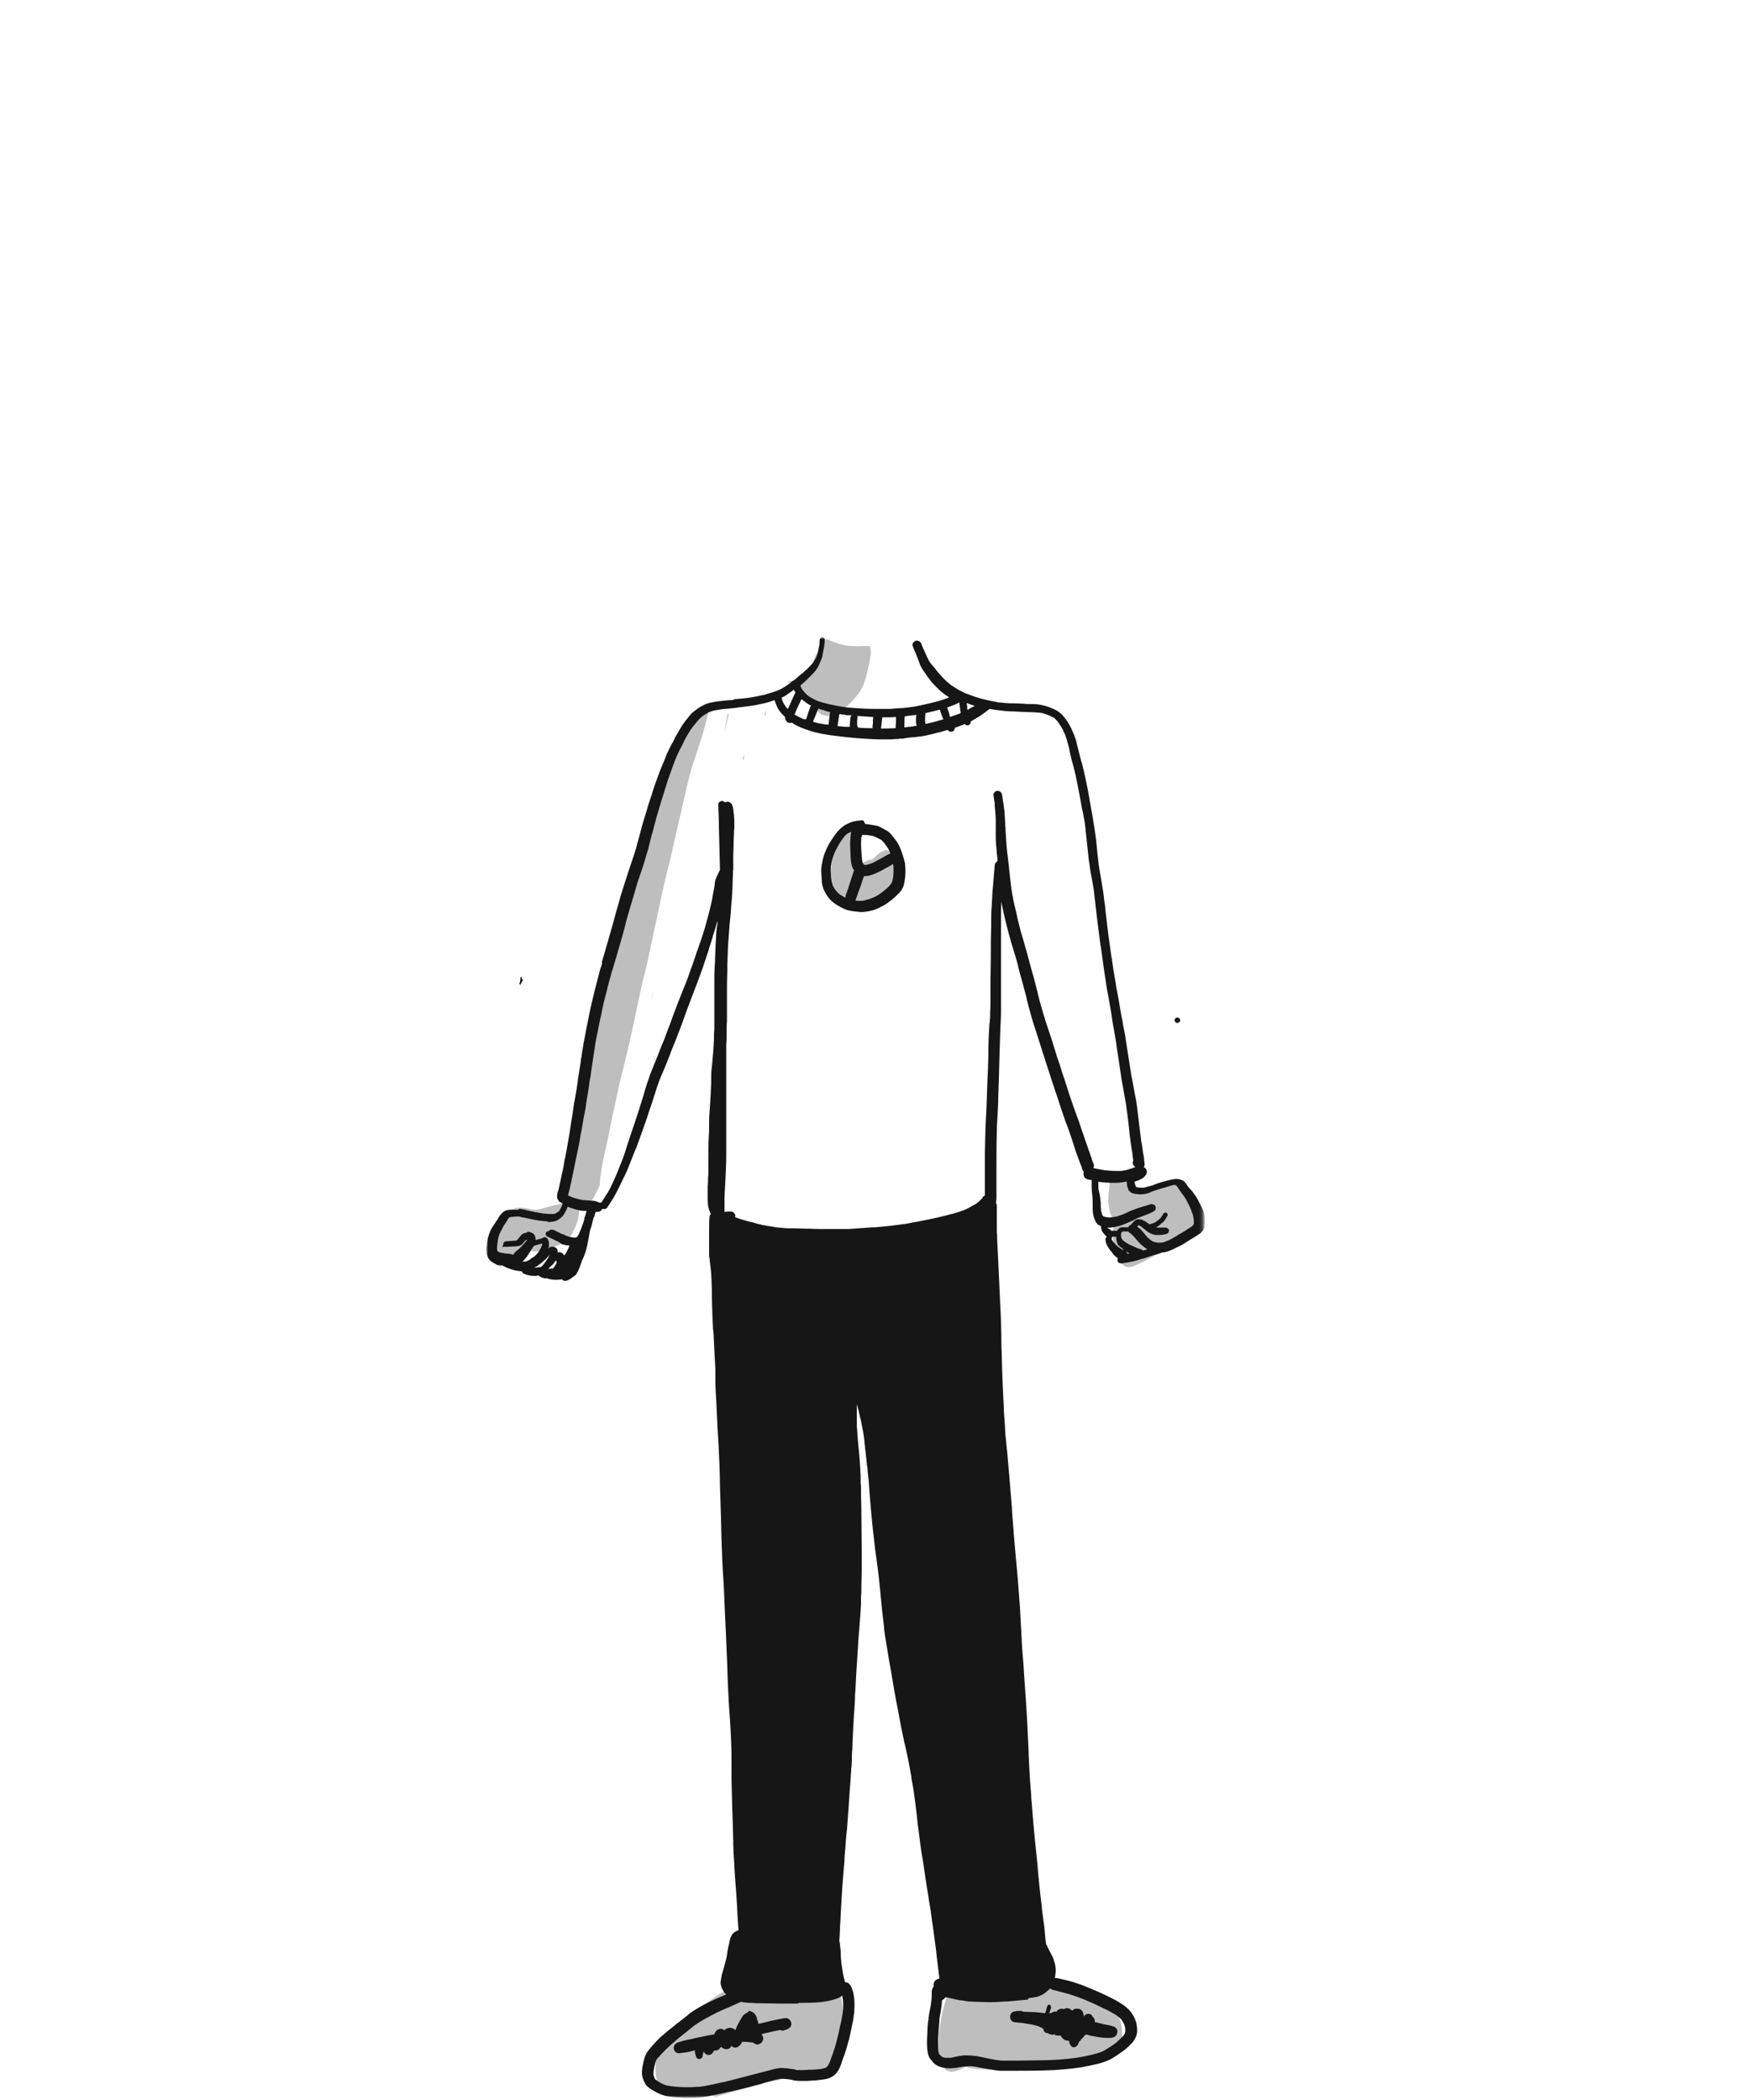 <svg version="1.1" id="Layer_1" xmlns="http://www.w3.org/2000/svg" x="0" y="0" viewBox="0 0 500 600" xml:space="preserve" enable-background="new 0 0 500 600"><style>.st0,.st1{fill-rule:evenodd;clip-rule:evenodd;fill:#161616}.st1{fill:#bebebe}</style><g id="angryfrustrated"><g id="Group-55" transform="translate(139 182)"><g id="Group-46"><path id="Fill-18" class="st0" d="M9.7 97.3v.3c0 .3-.1.6-.1.9 0 .1-.1.3-.2.4 0 .1 0 .1.1.2 0 .1.1.3.1.4.3-.5.5-1 .8-1.4 0-.1-.1-.1-.1-.2-.2-.3-.3-.7-.5-1 .1.1 0 .3-.1.4"/><path id="Fill-20" class="st0" d="M101.4 72c.1 0 .2-.1.3-.1-.1 0-.2.1-.3.1"/><path id="Fill-26" class="st0" d="M196.6 109.5c0 .4.4.8.8.8s.8-.4.8-.8-.4-.8-.8-.8-.8.3-.8.8"/><g id="Group-123" transform="translate(2.844 .459)"><path id="Fill-97" class="st1" d="M93.5 1.2c-.4.5-.7 1-1 1.5-.2.3-.4.7-.6 1-.5.6-.9 1.4-1.1 2.1-.4.9-.6 2.1-.7 3.2-1.6 1.2-3.3 2.3-5.1 3-.6.1-1.3.2-1.9.3.1.1.3.2.4.3.6-.2 1.3 0 1.7.4.4.4.7.9 1 1.4.2 0 .3 0 .5.1s.5.2.7.3l.3.3c.2.1.3.3.5.5.2.3.4.5.6.8.2.3.5.6.7 1 .4.6.8 1.2 1.1 1.8.2.3.4.6.5.9l.1.1c.6.5 1.1 1.1 1.7 1.6h.2c.2 0 .3 0 .5.1.3.1.6.1 1 .2.3.1.5.1.8.2.5 0 1 0 1.5-.1.2-.2.4-.3.6-.5.8-.7 1.6-1.4 2.3-2.1.9-.8 1.7-1.6 2.5-2.5 1.3-1.4 2.4-3.1 2.9-4.9.7-2.2 1.2-4.4 1.6-6.7.2-1 .2-2 0-2.9 0-.1-.1-.3-.1-.5h-.5c-1 0-2 .1-3.1.1-1 0-1.9-.1-2.9-.2-.9-.1-1.7-.3-2.5-.6-1.2-.3-2.3-.8-3.4-1.3-.2.4-.5.8-.8 1.1"/><path id="Fill-99" class="st1" d="M59.7 19.6c-.6.2-1.1.4-1.7.5-.3.1-.7.2-1 .3-.2.1-.5.3-.7.4-.1.1-.3.1-.4.2-.1 0-.1.1-.2.1-.2.3-.4.5-.6.8-.9 1.3-1.6 2.8-2.2 4.3-.4.9-.6 1.9-.9 2.8-.3 1-.6 1.9-.9 2.9-1.2 4-2.7 8-4.2 11.9-.8 2.1-1.5 4.3-2.3 6.4-.7 2.1-1.3 4.2-2 6.2-1.4 4-2.8 8-4.1 12.1-1.4 4.3-2.6 8.7-3.9 13-.9 2.9-1.6 5.8-2.2 8.7l-1.5 6.6c-.5 2.2-1 4.3-1.5 6.5-.5 2.1-.9 4.3-1.2 6.5-.8 4.3-1.5 8.6-2.3 13-.8 4.5-1.8 8.9-2.6 13.4-.8 4.3-1.8 8.6-2.6 12.9-.1.6-.2 1.3-.3 1.9-.2 1.2-.2 2.4-.3 3.5-.1 1.4.1 2.8.4 4.1-.1-.2-.1-.4-.2-.6.1.5.3 1.1.4 1.7v.1c.5 1.7 1.4 3.3 3.2 3.5 1.1.1 1.8-.9 2.4-1.6.1-.1.2-.3.4-.4.5-.7 1-1.4 1.4-2.2.5-1 1-1.9 1.4-2.9.1-2.1.4-4.1.8-6.1.3-1.9.8-3.8 1.2-5.6.4-1.8.7-3.6 1.1-5.4.3-1.7.7-3.4 1.1-5.2.8-3.8 1.6-7.6 2.6-11.4.4-1.8.9-3.6 1.3-5.3.4-1.9.9-3.9 1.3-5.8.8-3.6 1.5-7.3 2.3-10.9.4-1.8.8-3.6 1.3-5.4.5-1.9.9-3.9 1.3-5.8.8-3.7 1.6-7.5 2.4-11.2.4-1.8.7-3.5 1.1-5.3l1.2-5.1c.5-1.9.9-3.8 1.4-5.7.4-1.9.9-3.9 1.3-5.8.8-3.6 1.7-7.2 2.5-10.8.4-1.8.8-3.7 1.3-5.5.4-1.8 1-3.6 1.6-5.4.6-1.8 1.2-3.7 1.8-5.5.6-1.7 1-3.5 1.5-5.3.4-1.6.8-3.1 1.2-4.7-.5.3-1 .4-1.4.6"/><path id="Fill-101" class="st1" d="M76.7 21.4v.5h.3c0-.4-.1-.8-.1-1.3-.2.2-.2.5-.2.8"/><path id="Fill-103" class="st1" d="M66.1 21.6H66c-.2 1.3-.4 2.5-.6 3.8-.1.4-.1.8-.2 1.3.2-.7.3-1.4.5-2.2.2-1 .5-2 .7-3 0 0-.2.1-.3.1"/><path id="Fill-105" class="st1" d="M70.3 34.6c.1 0 .3-.1.4-.1v-1.7c-.1.5-.2 1.2-.4 1.8"/><path id="Fill-107" class="st1" d="M44.2 103.7c.3-1.2.6-2.4.8-3.6-.3 1.2-.6 2.4-.8 3.6"/><path id="Fill-109" class="st1" d="M21 159.2c-1 .2-1.2.5-1.9 1.3-.2.2-.4.5-.6.8-.1.1-.3.2-.5.3-.6.1-1.2.2-1.8.4-.9.2-1.7.5-2.6.7-.7.2-1.5.4-2.3.5-.9 0-1.7-.2-2.5-.4s-1.6-.2-2.5-.2c-.7 0-1.5.3-2.2.6-1.4.5-2.2 2.1-2.7 3.4-.2.4-.3.8-.4 1.3-.2.8-.4 1.5-.6 2.3-.4 1.8-.2 3.6.3 5.3.2.8.6 1.5 1.1 2.2.2.3.8.9 1 1.1.3.2.8.4 1.1.4.6.1 1.2 0 1.8-.1.6-.1 1.1-.4 1.5-.9.7-1 1-2.5 1-3.8.5.1.9.3 1.3.4.7.2 1.5.4 2.3.3.8-.1 1.5-.2 2.2-.5 1.9-.6 3.9-1.2 5.5-2.3.7-.5 1.3-1.1 1.8-1.8.4-.6.8-1.5 1.1-2.1.6-1.2.9-2.4 1.1-3.6.1-.9.1-1.8 0-2.7l-.3-1.2c-.2-.6-.5-1.1-1-1.5-.3-.1-.7-.4-1.1-.4.1.2 0 .2-.1.2"/><path id="Fill-111" class="st1" d="M99.3 54.1c-1 .6-1.3 2.1-1.6 3.1-.1.2-.1.4-.2.7-.1.3-.2.6-.3.8-.4.9-.6 1.9-.9 2.9-.7 2.7-1 5.6-.4 8.3 0 .7.1 1.3.2 2 .2.8.4 1.8.9 2.5.3.5 1 1.3 1.7 1.2l.2.2c.8.6 1.9 1 2.9 1 .8 0 1.4-.3 2.2-.5.7-.2 1.3-.6 2-.9l.9-.6c.3 0 .6 0 1-.2.3.3.7.5 1.2.6.2-.1.4-.1.6-.2.4-.1.8-.2 1.1-.4l.2-.2.9-.9c.2-.3.5-.6.7-.9.2-.3.4-.5.5-.8.3-.5.6-1.1.8-1.6.7-1.7.8-3.8.5-5.6-.1-.6-.3-1.1-.4-1.7-.1-.4-.9-1.9-1.5-2.2-.3-.1-.7-.2-1-.3-.4 0-.8.2-1.3.4s-1 .7-1.4 1c-.5.4-1 .9-1.6 1.4-.1 0-.2-.1-.3-.1-.4.1-.8.2-1.1.4-.2.1-.3.2-.5.2-.3.2-.7.4-1 .6-.3.2-.7.4-1 .6 0-1.2 0-2.4-.1-3.6 0-.5-.1-1-.1-1.5-.1-1.1-.3-2.1-.6-3.1-.1-.3-.2-.6-.4-.8-.2-.7-.6-1.3-1.2-1.7-.3-.2-.5-.2-.8-.2-.2-.2-.5-.1-.8.1"/><path id="Fill-113" class="st1" d="M92.6 380.9c-.8.2-1.7.5-2.4.9-1.8.8-3.3 2.1-4.6 3.5h-.1c-1.4.2-2.9.4-4.3.7-.5-1.1-1.2-2.2-2.4-2.6-.9-.3-1.6-.5-2.5-.6-.8 0-1.7.1-2.5.2-1.7.3-3.3.9-4.9 1.6-1.5.7-2.9 1.4-4.4 2.2-2.4 1.4-4.5 3.1-6.5 5-1 1-2 2.1-3 3.1-1.6 1.6-3.2 3-4.7 4.6l.3-.3c-.7.7-1.4 1.3-2.2 1.9-1.2.9-1.7 2-2.3 3.4-.8 1.9-.8 4.4-.5 6.4 0 .1 0 .2.1.3.2 1.2.6 2.4 1.3 3.5.4.5.8 1 1.4 1.3.3.2 1.1.4 1.6.5.3 0 .6 0 .9-.1.3.1.6.1 1 .2 1.5.1 3.1-.2 4.7-.5 1.4-.3 2.7-.6 4-.9.5.8 1.2 1.3 2.2 1.4 2.5-.8 5.1-1.5 7.6-2.2 1.2-.4 2.5-.7 3.8-1.1 2-.5 4-1.1 6-1.4 1-.1 1.8-.6 2.3-1.5.2-.2.3-.4.4-.7 1.1-.3 2.1-.7 3.2-1 0 .1 0 .2.1.3.3.9.8 1.6 1.5 2.2.6.3 1.3.5 1.9.6.7.2 1.4.1 2.1 0 .6-.1 1.2-.3 1.7-.5.3-.1.6-.2.9-.5 1.1-.8 1.7-2 2.2-3.2.3-.9.5-1.9.8-2.8.5-1.8 1-3.6 1.2-5.5.3-2 .5-4 .5-6 0-2.3-.3-4.7-1.1-6.8 0-.1-.1-.2-.1-.3-.1-.4-.2-.7-.3-1.1-.2-.9-.7-1.7-1.2-2.4-.7-1-1.5-1.5-2.7-1.8h-1"/><path id="Fill-115" class="st1" d="M173.1 402.5c.1 0 .1 0 .2.1 0 0-.1 0-.2-.1m-39.9-18.9c-.2.1-.3.1-.4.2-.6.1-1.1.4-1.6.8-2.2 1.8-3 4.8-3.7 7.5-.3 1.2-.5 2.5-.7 3.8-.4 2.7-.9 5.5-.5 8.3.1.8.3 1.6.6 2.4.3 1 .9 1.9 1.7 2.5.5.2.9.3 1.4.4.7 0 1.4-.3 2-.5.4-.1.8-.3 1.2-.5.3-.1.6-.3.9-.4 1 .3 2.1.5 3.2.6 1.1.1 2.2.1 3.3.2 2.1.1 4.2.1 6.3.2 4.5.1 8.9-.4 13.3-1 2.2-.3 4.3-.7 6.4-1 2.6-.5 5.2-.7 7.7-1.4.7-.2 1.5-.4 2.2-.8 1.3-.9 1.8-2.6 2.1-4 .3-1.4.2-3 0-4.4-.2-1.7-1-3.4-2.3-4.5-1-.8-2.3-1.2-3.4-1.7-1.1-.4-2.3-.8-3.4-1.3-1.7-.6-3.4-1.2-5.1-1.6-.4-.1-.9-.1-1.3-.2-.2-.3-.5-.5-.8-.8-.5-.5-.9-.7-1.6-.9-1.4-.5-2.7-.8-4.2-.9-1.9-.2-3.7-.2-5.6-.1-2.5 0-5 .3-7.4.8-1.2.2-2.3.5-3.5.9-.5.1-.9.3-1.3.4-.2-.5-.5-1-.8-1.4-.2-.4-.7-.9-1-1.1-.4-.3-.7-.4-1.2-.5-.3-.1-.6-.1-.9-.1-.5-.3-1-.1-1.6.1"/><path id="Fill-117" class="st1" d="M184.5 153.2c.1 0 .1 0 .2.1h.7c.1 0 .3-.1.4-.1 0-.1.1-.2.1-.4-.4.2-.9.3-1.4.4"/><path id="Fill-119" class="st1" d="M176.5 153.7c-.4 0-.7-.1-1-.3-.1.4-.2.7-.2 1-.1 1-.2 2.1-.3 3.1-.2 1.8-.3 3.1 0 5 .1.7.2 1.3.5 1.9.3.9.6 1.5 1.2 2-.4 1.4-.6 2.8-.6 4.3 0 1.7.2 3.3.8 4.8.5 1.4 1.1 2.7 2.3 3.6 1.2.9 2.1.5 3.3 0 .4-.2.9-.4 1.3-.6 1-.4 1.9-.9 2.8-1.4.9-.5 1.7-1 2.7-1.4.9-.4 1.9-.7 2.8-1 .7-.2 1.4-.5 2.1-.7.4-.1.8-.3 1.1-.4 1.1-.4 1.8-1 2.5-1.9 1.2-1.5 1.7-3.5 2.1-5.3.2-1.1.3-2.3.2-3.4 0-.5-.1-1-.1-1.5-.1 0-.1-.1-.2-.1-.3-.2-.5-.4-.6-.6-.1-.2-.2-.3-.2-.5-.1-.3-.2-.5-.3-.8-.2-.4-.3-.7-.5-1-.2-.3-.3-.5-.5-.8-.5-.7-1.1-1.2-1.8-1.8-.2-.1-.4-.3-.6-.4-.3-.1-.7-.2-1.1-.3-.8-.1-1.7 0-2.5.1-.9.2-1.9.3-2.8.7l-1.5.6-1.2.3c-.3.1-.7.1-1 .1-.4 0-.8 0-1.2-.1-.4-.1-.7-.1-1-.3l-.6-.3c-.2-.1-.3-.3-.5-.4l-.6-.9-.6-1.5c-.1-.2-.1-.3-.2-.5-1.3.1-2.6.5-4 .7"/><path id="Fill-121" class="st1" d="M184.4 153.3c.1 0 .1.1 0 0 .1.1.1 0 0 0"/></g><g id="Group-155" transform="translate(0 .053)"><path id="Fill-124" class="st0" d="M11 183.4h.2-.2"/><path id="Fill-126" class="st0" d="M10 172.5c-1.2.2-2.4.3-3.7.5-.4.1-.9.1-1.3.1-.2.4-.3.7-.5 1.1h.3c.3 0 .6-.1.9-.1.2 0 .5-.1.7-.1.3 0 .5-.1.8-.1.9-.1 1.8-.3 2.8-.5.2 0 .3-.2.3-.4 0-.1 0-.2-.1-.3.1-.2 0-.2-.2-.2.1 0 .1 0 0 0"/><path id="Fill-128" class="st0" d="M108.2 65.1c.1 0 .1 0 0 0m-.3-.2c0 .1.1.1 0 0 .1.1 0 .1 0 0m2.8-.6h-.1.1m-3.3-7.8c.6 0 1.2 0 1.8.1.7.1 1.4.2 2 .5.3.1.5.3.8.4.3.2.6.3.9.5.4.4.8.8 1.1 1.3.1.1.2.3.3.4.3.4.6.9.8 1.4.1.2.2.4.3.7-.8.3-1.6.8-2.3 1.2-.9.5-1.8 1-2.8 1.5-.7.3-1.4.5-2.1.6h-.2l-.3-.3c-.1-.1-.2-.2-.2-.4-.1-.2-.1-.5-.2-.7-.1-.9-.1-1.7-.2-2.6-.1-1.3-.1-2.6 0-4 .2-.2.2-.4.3-.6m-3.2-.9c-.1.5-.2 1.1-.2 1.6-.1.8-.1 1.5-.1 2.3 0 .8.1 1.7.1 2.5s.1 1.6.2 2.4c.1.3.1.7.2 1 .2.6.5 1.1.9 1.5.3.4.6.7 1 .9.3.2.7.3 1 .4.2 0 .4.1.7.1.3 0 .6-.1.9-.1.8-.1 1.5-.4 2.2-.7.7-.3 1.4-.6 2.1-1 .5-.3 1-.6 1.6-.9.5-.3.9-.5 1.4-.8v.2c.1.7.1 1.4.1 2.1 0 .6-.1 1.3-.2 1.9-.1.4-.1.7-.3 1.1-.1.2-.2.3-.3.5-.7.9-1.6 1.6-2.5 2.3-.9.7-1.9 1.3-3 1.7-.8.3-1.6.5-2.4.7-1.1.1-2.2 0-3.3-.2l-1.2-.3c-.4-.2-.7-.4-1-.6-.5-.3-.9-.5-1.3-.8l-.9-.9c-.4-.5-.7-1-1-1.6l-.3-1.2c-.2-1.4-.3-2.9-.2-4.3.2-1.3.5-2.5 1-3.7.7-1.5 1.5-3 2.5-4.3.3-.4.7-.9 1.1-1.2.6-.3.9-.5 1.2-.6m3-3.3c-.9.1-1.9.2-2.8.5-.5.1-.9.4-1.4.6-.5.2-.9.5-1.3.8-.8.6-1.4 1.3-2 2.1-.7.9-1.2 1.8-1.8 2.7-.5.9-.9 1.8-1.3 2.8-.4 1-.6 2.1-.8 3.2-.2 1-.2 2-.1 3 0 .5.1 1.1.1 1.6 0 .6.1 1.2.3 1.8.1.5.4 1 .6 1.4.2.4.4.8.7 1.2.3.4.6.8 1 1.2.4.4.9.8 1.4 1.1.4.3.9.5 1.3.8.8.4 1.6.8 2.5 1 1 .2 2 .3 3 .4 1 .1 2.1-.1 3.1-.3 1.1-.2 2.1-.7 3.1-1.2 1.3-.6 2.4-1.5 3.5-2.4.5-.5 1.1-1 1.6-1.5.5-.6 1-1.2 1.2-1.9.2-.6.3-1.2.4-1.8.1-.7.2-1.5.2-2.2 0-.7 0-1.4-.1-2.2 0-.4-.1-.8-.2-1.1-.1-.2-.1-.5-.2-.7-.1-.3-.2-.7-.3-1-.2-.7-.5-1.4-.8-2.2l-.6-1.2c-.2-.2-.3-.5-.5-.7-.3-.4-.7-.9-1-1.3-.2-.3-.5-.5-.7-.8-.5-.5-1-.8-1.6-1.1-.3-.2-.6-.3-.9-.5-.7-.4-1.5-.6-2.3-.7-.7-.1-1.5-.3-2.3-.3 0-.2-.2-.4-.3-.6 0-.3-.3-.5-.7-.5.1 0 0 0 0 0"/><path id="Fill-130" class="st0" d="M73.9 393.3c-.3.2-.6.5-.8.8-.1.2-.2.4-.3.5-.3.5-.6 1.1-.9 1.6-.3.6-.6 1.2-.8 1.8-.3-.3-.6-.5-1-.6-.4-.1-.6-.1-1 0-.2 0-.4.1-.6.2-.2.1-.3.2-.5.4-.3-.2-.7-.4-1-.4-.8 0-1.5.5-1.8 1.3 0 .1-.1.2-.1.3H65c-.6.1-1.1.2-1.7.3-1.1.2-2.3.5-3.4.7l-1.2.3-1.5.3-1.2.3c-.3.1-.6.2-1 .3-.4.1-.8.3-1.1.6-.1.1-.2.2-.2.3-.1.2-.2.5-.2.7 0 .2 0 .4.1.6.1.2.2.5.4.6.2.2.7.5 1 .4.7-.1 1.5-.2 2.2-.3.7-.1 1.4-.3 2.1-.5.1 0 .1 0 .2-.1 0 .3.1.6.1.9.1.3.2.7.3 1 .1.3.3.5.6.6h.5c.1 0 .3-.1.4-.2.2-.1.3-.3.3-.5 0-.1.1-.2.1-.4 0-.1 0-.2.1-.4 0-.2.1-.4.1-.7 0 .1.1.1.1.2.1.2.2.3.4.5.5.5 1.4.5 1.9 0 .1-.1.3-.3.4-.5.1-.1.1-.2.2-.4h.7c.2 0 .3-.1.5-.2.3-.2.5-.4.7-.7 0 0 .1-.1.1-.2.1.1.1.2.2.2.4.4 1.1.6 1.7.5.5-.1.8-.4 1.1-.9.3.3.7.5 1.1.5.1 0 .3 0 .4-.1.3-.1.5-.2.7-.4l.3-.3c.2-.2.3-.4.4-.6.1-.1.1-.2.2-.3.9 0 1.8.1 2.8.2.1 0 .2 0 .4.1.3.3.7.5 1.1.5.1 0 .3 0 .4-.1.3-.1.5-.2.7-.4.3-.2.3-.5.5-.8.1-.3.1-.6 0-.9l-.3-.6c0-.1 0-.1-.1-.2 1.2-.3 2.3-.5 3.5-.8l1.5-.3c.1 0 .2 0 .3-.1.4.3 1 .3 1.5 0h.1c.2-.1.3-.1.5-.2.1 0 .2-.1.2-.1.1-.1.2-.2.4-.3l.3-.3c.1-.2.2-.5.2-.8 0-.3-.1-.5-.2-.8-.2-.4-.5-.6-1-.8-.2-.1-.4-.1-.6 0h-.5.1c-.7.1-1.3.3-2 .4l-1.5.3-2.4.6c-.4.1-.9.2-1.3.3-.1-.3-.1-.5-.2-.8-.1-.2-.2-.4-.2-.7-.2-.6-.4-1.2-.9-1.6-.4-.3-.8-.5-1.3-.6H75c-.4.5-.7.6-1.1.8"/><path id="Fill-132" class="st0" d="M152.9 392.5h-1c-.4 0-.8.1-1.2.2-.7.1-1.1.8-1.1 1.5 0 .3.1.5.2.8.2.3.5.6.9.7.7.1 1.3.1 2 .2.4 0 .9.1 1.3.2 1.4.2 2.7.4 4 .9.4.2.8.4 1.2.7.4.4.8.8 1.3 1.2.5.4 1.2.5 1.8.3.2.2.4.3.7.3.4.1.8.1 1.2-.2.3-.2.5-.4.8-.7.3.1.6.2.9.1.1 0 .2-.1.3-.1.1.2.3.3.5.4-.1.3-.2.6-.2.9-.1.5-.1 1 0 1.5 0 .2.1.5.2.6.1.2.2.3.3.5.3.4 1 .5 1.4.2.1-.1.2-.2.3-.2.1-.1.2-.3.3-.4.1-.3.2-.5.3-.8.2-.1.4-.3.5-.5.1-.1.2-.3.3-.4.3-.2.5-.5.7-.8.1-.1.2-.1.3-.2.1-.1.2-.1.2-.2l.3.1c.6.2 1.1.3 1.7.4.6.1 1.1.2 1.7.3.7.1 1.4.2 2.2.2h.8c.3 0 .6 0 .9-.1.3-.1.6-.2.9-.5.2-.2.3-.5.4-.8.1-.4.1-.9-.2-1.2-.2-.4-.6-.6-1-.7-.8-.3-1.7-.4-2.6-.6-.7-.2-1.4-.3-2-.5-.2 0-.4-.1-.6-.1v-.3c0-.5-.2-.9-.6-1.2-.1-.2-.2-.4-.3-.5-.2-.2-.3-.3-.6-.3-.2-.1-.5-.1-.7 0-.7.1-1 .7-1.3 1.2h-.5v-.1c0-.3-.3-.5-.5-.6-.3-.1-.6-.2-.8-.1-.3.1-.5.3-.6.5 0 .1-.1.1-.1.2-.1 0-.2 0-.3-.1-.6-.1-1.1-.2-1.7-.3-1-.2-2-.3-3.1-.5-1.2-.2-2.3-.3-3.5-.5-1.4-.2-2.8-.3-4.1-.3-.6 0-1.3-.1-1.9-.1-.2-.2-.3-.2-.3-.2"/><path id="Fill-134" class="st0" d="M160.3 391c-.1.2-.2.3-.2.5-.1.2-.1.5-.2.8 0 .1-.1.2-.1.4-.3.6-.7 1.1-1 1.7-.3.5-.7 1-1 1.5-.1.1-.1.3-.1.4 0 .2.1.4.3.6.2.2.6.3.9.2h.1c.1 0 .2-.1.3-.1 0 .1-.1.2-.1.4-.2.6.2 1.3.8 1.4.3.1.6 0 .9-.1.3-.2.4-.4.5-.7 0-.1.1-.2.1-.3v-.1c0 .3 0 .7.2 1 .3.4.7.7 1.3.7.2 0 .5-.1.7-.2.1.2.2.4.4.6.1.1.2.3.3.4l.5.5c.2.1.4.3.6.3.2.1.5.1.7.1.1 0 .3 0 .4-.1.2-.1.4-.1.5-.2.1-.1.4-.3.5-.4l.3-.3c.3-.3.5-.6.7-1 .3-.4.5-.8.7-1.3.2-.3.3-.7.5-1 .2-.4.3-.8.5-1.2.1-.2.1-.4.2-.5.1-.3.1-.5.1-.8 0-.3 0-.7-.1-1.1-.1-.3-.3-.6-.5-.8-.2-.2-.5-.4-.8-.4-.5-.1-1.1-.1-1.5.2-.1.1-.2.2-.4.3l-.1-.1c-.2-.2-.5-.4-.8-.5-.2 0-.3-.1-.5-.1s-.4 0-.5.1c-.1 0-.3.1-.4.2-.3-.1-.7-.2-1-.1h-.1l-.6.3c-.2.1-.3.3-.4.5h-.7c-.2 0-.3.1-.5.2-.1.1-.2.1-.4.2h-.3c-.1 0-.2 0-.3.1.1-.1.1-.3.2-.4.1-.2.2-.4.2-.6.1-.2.2-.5.2-.7 0-.2 0-.4-.1-.5-.1-.2-.3-.3-.5-.3h-.1s-.2.1-.3.3"/><g id="Group-138"><defs><filter id="Adobe_OpacityMaskFilter" filterUnits="userSpaceOnUse" x="0" y=".1" width="204.9" height="417.5"><feColorMatrix values="1 0 0 0 0 0 1 0 0 0 0 0 1 0 0 0 0 0 1 0"/></filter></defs><mask maskUnits="userSpaceOnUse" x="0" y=".1" width="204.9" height="417.5" id="mask-2_1_"><g filter="url(#Adobe_OpacityMaskFilter)"><path id="path-1_1_" fill-rule="evenodd" clip-rule="evenodd" fill="#fff" d="M0 .1h204.9v417.5H0z"/></g></mask><path id="Fill-136" d="M89.1 390.2c1.4 0 3.1 0 4.8-.1 2.4-.1 4.4-.5 6.1-1.1.3-.1.6-.2.9-.4.3-.1.5-.3.7-.5.1.3.1.6.2.9.1.7.1 1.4.1 2.3 0 .8-.1 1.5-.2 2.2-.1.7-.3 1.5-.4 2.2l-.2.8c-.1.3-.1.6-.2.9-.2.9-.3 1.8-.6 2.6l-.1.5c-.3 1-.5 2.1-.9 3.1-.3 1.1-.8 2.2-1.1 3.2-.2.5-.4 1-.8 1.5l-.3.3c-.1.1-.2.2-.4.2-.5.2-.9.2-1.3.3-.9.1-1.9.2-2.8.2h-.3c-.7 0-1.4.1-2.1.1-.7 0-1.3 0-1.8-.1l-.4-.1c-.2 0-.4-.1-.7-.1-.5-.1-.9-.1-1.4-.2-.5 0-1-.1-1.5-.1h-.2c-.7 0-1.5.2-2 .3-1.1.3-2.3.6-3.4.9l-1.2.3c-3.3.9-6.6 1.7-9.7 2.5l-.6.1c-1.7.4-3.5.8-5.2 1.1-.6.1-1.3.2-2 .2H60c-.6 0-1.2.1-1.8.1h-.4c-2 0-3.6-.1-5.1-.3-.7-.1-1.3-.2-1.8-.4-1-.4-1.8-.9-2.5-1.4-.1-.1-.2-.1-.2-.2-.1-.1-.1-.2-.2-.3-.1-.4-.2-.7-.3-1 0-.5 0-.9.1-1.3.1-.8.3-1.7.6-2.6.1-.3.3-.5.4-.7.1-.1.1-.2.2-.2 1.4-1.6 2.9-3.1 4.8-4.7.9-.8 1.8-1.5 2.8-2.3.7-.5 1.3-1.1 2-1.6l.5-.4.1-.1c.4-.3.8-.6 1.2-.8.6-.4 1.2-.8 1.8-1.1.4-.2.8-.5 1.3-.7l.5-.3 1.2-.6c.2-.1.4-.2.5-.3l2.7-1.2.3-.1.9-.4 3.1-1.4c1 .2 2 .3 2.9.3h.3c.8.1 1.6.1 2.2.1 1.8 0 3.6.1 5.4.1h5.6zm66-1.4c.4 0 .9-.1 1.4-.2.2 0 .4-.1.6-.1.5-.1.9-.3 1.4-.5.7-.3 1.3-.8 2.1-1.5.2-.1.3-.3.5-.5.2.3.5.5.8.5 1.5.4 3.2.8 4.9 1.3 1.6.5 3.2 1.1 4.6 1.7l.2.1c1.7.7 3.4 1.5 5 2.3.7.3 1.4.7 2.3 1.2.6.3 1.2.7 1.9 1.3.3.2.5.4.7.7.2.3.4.7.7 1.2.1.4.3.9.3 1.4v.8c0 .1-.1.3-.1.4-.1.2-.2.3-.3.5-.7.8-1.4 1.4-2.1 2.1-.6.5-1.2.9-1.7 1.2-.2.1-.3.2-.5.3-.6.4-1.2.8-1.9 1.1-1.2.5-2.4.8-3.8 1.1-1.2.3-2.4.5-3.7.7-1.6.2-3.2.4-4.7.5-1.8.1-3.6.2-5.5.2-2 0-4.1.1-6.9.1H148c-.5 0-1.1 0-1.7-.1-.9-.1-1.9-.3-2.9-.5-.5-.1-.9-.2-1.4-.3-.6-.1-1.3-.3-2-.4-.8-.1-1.7-.2-2.5-.2h-1.2c-.9.1-1.9.3-2.8.5-.3.1-.5.1-.8.2h-1.6c-.3-.1-.6-.1-.8-.2-.1-.1-.2-.1-.3-.2l-.6-.6c-.1-.1-.1-.2-.1-.2-.1-.3-.2-.6-.2-.9-.1-.7-.1-1.5-.1-2.2 0-.7 0-1.5.1-2.4.1-1.4.2-2.6.3-3.8v-.6c0-.2.1-.3.1-.5v-.1c0-.2.1-.4.1-.5 0-.2.1-.4.1-.6.2-1.1.3-2 .4-2.9 0-.3 0-.6.1-.8.2-.1.4-.2.5-.3.2-.2.3-.3.4-.5h.1c.2.1.4.1.6.1.6.1 1.2.3 1.8.4l.4.1c.6.1 1.3.3 2 .3l.4.1c.5.1.9.1 1.4.2h.4c.6 0 1.1.1 1.7.1 1 0 2.2.1 3.3.1h.8c1.3 0 2.6-.1 4.1-.2h.6c1.2-.1 2.4-.2 3.5-.3.7-.1 1.3-.1 1.9-.2h.5c.3-.5.4-.5.5-.5zm27.8-213.1l-.1-.2.4.3.5.3c-.2 0-.4.1-.6.1 0-.1-.1-.3-.2-.5zm-.8-.6c-.1 0-.2-.1-.3-.1h-.1c-.3-.2-.7-.4-1.1-.7-.5-.4-1.1-1-1.6-1.6-.1-.2-.3-.4-.4-.7v-.1c0-.2.1-.3.1-.4 0-.1.1-.1.1-.2h1.1v.3c0 .3.1.5.1.8v.1c.1.3.2.5.3.8.1.3.3.5.5.7l.1.1c.4.2.8.6 1.2 1zm5.4.1l-.1-.1c-.2-.2-.5-.3-.8-.3-.3-.1-.5-.2-.8-.3-.5-.2-1-.5-1.5-.7l-.3-.1c-.6-.3-1.1-.6-1.7-1-.2-.2-.4-.4-.6-.5-.1-.2-.2-.3-.3-.6 0-.1-.1-.2-.1-.3v-.7c0-.1 0-.3.1-.4 0-.1.1-.1.1-.2l.1-.1s.1 0 .1-.1h1.7c.1.2.3.4.5.5.1.1.2.1.3.2.8.7 1.4 1.5 1.9 2.1l1 1c.4.3.8.7 1.3 1 .1.1.3.2.4.3l-.7.2-.7.2c.2 0 .1 0 .1-.1zm-169.6-8.1c.4 0 1-.1 1.5-.2s.9-.3 1.3-.6c.6-.4 1-.8 1.3-1.2.2-.3.4-.6.5-.9l.1-.1c.2-.4.4-.8.6-1.4.2.1.4.2.7.3.6.2 1.3.4 1.9.6h.1c.7.2 1.4.3 2.2.3.2 0 .5 0 .7.1l-.3.7c-.2.5-.4 1-.6 1.4.1 0 .2 0 .3.1-.1.3-.2.6-.4 1-.3.7-.6 1.4-.9 2.2v-.1c-.1.3-.3.7-.4 1-.1.3-.3.5-.5.9l-.3.3s-.1 0-.1.1c-.2.1-.5.1-.7.1h-.1c-.2 0-.4.1-.7.1h-.9c-.1 0-.2-.1-.4-.1v-.3c-.1-.3-.3-.5-.5-.6-.2-.1-.4-.2-.6-.2h-.3c-.2.1-.4.1-.6.2-.1.1-.2.2-.3.2-.1.1-.2.2-.2.3-.2.3-.2.6-.1.9 0 .2.1.3.2.4.4.3.7.5 1.1.8.1 0 .2.1.2.1h.1c.4.1.8.2 1.3.2h.1c.3 0 .6 0 .9-.1.2 0 .5-.1.7-.1h.2v.1c-.2.3-.3.6-.5 1s-.4.8-.5 1.2v.7c-.1.4-.4.7-.7 1-.3.6-.7 1.3-1.2 2-.1.2-.2.3-.4.4l.3-.6.6-1.5h-.4c-.5 0-1-.2-1.3-.6l-.1-.1s0 .1-.1.1l-.1.2-.1.3c-.3.8-.7 1.6-1.2 2.3l-.4.4h-.5c-.3 0-.5.1-.7.2l-.1.1c.3-.4.6-.9 1-1.4.1-.1.1-.2.2-.4s.2-.3.3-.5c.2-.3.4-.6.5-.8l.4-.5c.1-.1.2-.2.3-.4l-.1-.1c-.4-.3-.7-.6-1.1-.8l-.3.3-.1.1c-.2.3-.5.5-.7.8-.3.3-.5.7-.8 1-.2.2-.3.5-.5.7-.3.4-.6.8-1 1.1l-.1.1c-.2.1-.4.1-.6.1-.3 0-.5.1-.8.1h-.6c.4-.2.7-.3 1-.5l1.2-.9.3-.3.1-.1c.4-.3.8-.6 1.1-1 .5-.5.9-1 1.2-1.5.1-.1.1-.3.2-.4-.5-.3-1-.7-1.4-1-.3-.2-.5-.3-.8-.5-.1.1-.2.3-.3.4-.1.2-.2.4-.4.5-.4.5-.8.9-1.2 1.3l-.2.2c-.4.3-.7.7-1.1 1-.5.4-1.1.6-1.6.9-.3.1-.5.2-.8.2h-.6c.3-.3.6-.6.8-.9l.2-.2c.3-.4.6-.8.8-1.2.7-1 1.3-2 2.1-3.3 0-.1.1-.1.1-.2-.1-.1-.2-.1-.3-.2-.6-.4-1.3-.8-1.9-1.1-.1.1-.1.1-.1.2v.1l-.1.2c-.1.2-.3.4-.5.7-.7.8-1.3 1.5-1.9 2.1-.2.2-.4.3-.6.5-.2.1-.3.3-.5.4-.2.2-.4.4-.6.7-.1.1-.1.2-.2.3-.1-.1-.3-.1-.4-.2-.6-.1-1.1-.2-1.7-.2h-.1c-.5-.1-1.1-.2-1.6-.3-.2-.1-.3-.2-.5-.3l-.1-.1c0-.1-.1-.3-.1-.4-.1-.7 0-1.5.1-2.4.1-.8.3-1.5.6-2.3.3-.6.6-1.1.9-1.7l.2-.4c.1-.2.2-.4.4-.6s.2-.4.4-.6c.2-.3.4-.7.6-1l.2-.2c.3-.1.7-.2 1-.2.5 0 1-.1 1.7-.1l.4.1c.3.1.7.2 1 .2.3.1.6.1.9.2.5.1.9.2 1.4.3.7.1 1.4.3 2.2.4h.1c.7.1 1.5.2 2.2.2.2.2.3.2.5.2zm161.9-11.2c1.1 0 2.3-.2 3.1-.4 0 .4.1 1 .2 1.5l.3.9c.2.3.4.6.8.8.2.1.5.2.8.3.7.1 1.3.2 1.8.2s1.1-.1 1.7-.2c.4-.1.8-.2 1.2-.4l.2-.1.5-.2c.7-.2 1.4-.5 2.1-.7.4-.1.7-.2 1.1-.3.3-.1.7-.2 1-.3.6-.2 1.2-.4 1.8-.5h.3c.1 0 .2 0 .2.1.1 0 .1.1.2.1l.1.1c.1.1.2.3.3.4.1.2.2.3.3.5.2.3.5.6.7 1 .1.2.3.4.4.5.5.7 1 1.4 1.3 2.1l.1.2c.4.7.7 1.4 1 2.1l.3.9.1.2c.2.4.2.9.3 1.3.1.5.1.9.1 1.4v.2c-.1.1-.1.2-.2.4l-.3.3c-.4.3-.9.6-1.4.9-.2.1-.3.2-.4.3-.3.2-.7.4-1 .6-.3.2-.6.3-.9.5-.6.4-1.3.8-2 1.2-.7.4-1.4.7-2 .9-.4.2-.8.3-1.2.3h-.5c-.3 0-.6 0-1-.1-.3-.1-.5-.1-.7-.2-.3-.1-.5-.3-.8-.5-.7-.5-1.2-1.1-1.6-1.6-.3-.4-.7-.9-1.1-1.3-.2-.2-.4-.4-.6-.5-.2-.1-.3-.3-.5-.4l.4-.4c.1 0 .2 0 .2.1.3.1.6.3.8.5.2.1.3.3.5.4.2.1.3.3.5.4.4.4.9.7 1.5 1 .3.1.6.2.8.3.2 0 .4 0 .6.1h1c.7 0 1.4-.1 2.1-.3.4-.1.7-.5.7-.9 0-.2-.1-.5-.3-.6-.1-.1-.4-.3-.6-.3h-1.6c-.4 0-.8 0-1.3-.1.2-.1.3-.1.5-.2.3-.2.6-.4.8-.6.2-.2.4-.4.6-.5.3-.2.5-.5.8-.9.2-.3.4-.6.6-1 .1-.1.1-.3.1-.5s-.2-.3-.3-.4c-.1-.1-.2-.1-.3-.1-.2 0-.5.1-.6.3-.2.4-.5.8-.7 1.1-.3.4-.7.7-1.1 1-.3.2-.5.4-.8.5-.4.1-.7.3-1.2.4-.1 0-.1 0-.2.1l-.3-.3-.9-.6-.6-.3c-.2-.1-.4-.2-.6-.2-.2-.1-.4-.1-.6-.1-.2 0-.4 0-.6.1-.4.1-.7.4-1.1.8-.2.2-.4.5-.6.7-.3.1-.6.3-.7.6v.1h-1.6c-.3 0-.5 0-.7.1-.3.1-.6.4-.8.7-.1.1-.1.2-.2.2h-1.6c-.1-.3-.4-.4-.6-.5-.1-.1-.2-.2-.3-.2-.1 0-.1-.1-.2-.1l.1-.1h.5c.3 0 .5 0 .8-.1.4 0 .8-.1 1.2-.2 1.1-.2 2.3-.7 3.7-1.3.4-.2.7-.3 1.1-.5.5-.2.9-.5 1.4-.7.7-.3 1.4-.5 2.1-.8.8-.3 1.6-.6 2.4-1.1.4-.2.6-.8.5-1.2-.1-.5-.6-.8-1.1-.8h-.3c-.4.1-.9.3-1.3.4-.2.1-.5.1-.7.2-.6.2-1.2.4-1.9.6-.8.3-1.5.6-2.1.8-.3.1-.5.3-.8.4-.3.1-.6.3-.9.4-1.2.5-2.1.8-3.1.9-.3 0-.6.1-.9.1h-.1c-.3 0-.5 0-.8-.1-.3 0-.6-.1-.9-.2 0 0-.1 0-.1-.1l-.1-.1c-.1-.1-.2-.2-.2-.4-.1-.3-.2-.6-.3-1-.1-.6-.1-1.3-.1-1.9 0-.3 0-.7-.1-1 0-.6-.1-1.2-.2-1.8 0-.1-.1-.3-.1-.4 0-.1 0-.2-.1-.3 0-.2-.1-.4-.1-.6-.1-.7-.1-1.5-.1-2.3 1.5.2 2.8.3 4.1.3h.9zm-64.5-133c.6 0 1.1-.1 1.7-.1v.6c0 .6 0 1.2-.1 1.8v.8h-.2c-1 0-1.8.1-2.6.1h-1.4c0-.3.1-.5.1-.8.1-.6.1-1.2.2-1.8l.1-.6h2.2zm-8.2 3c-.3 0-.6 0-1-.1 0-.2-.1-.3-.2-.5v-1.7c.1-.2.1-.3.1-.5v-.3c0-.1 0-.2-.1-.3 1.3.1 2.8.2 4.4.3h.2c-.1.5-.1.9-.1 1.4v.4c0 .2-.1.5-.1.7v.7c-1 0-2.1 0-3.2-.1zm12.3-.7v-.8c0-.5 0-1.1.1-1.6v-.2c.2 0 .5 0 .7-.1.9-.1 1.7-.2 2.6-.3-.1.6-.1 1.3-.1 2 0 .3.1.7.2 1.1l-1.8.3h-.4c-.4.1-.9.1-1.3.2v-.6zm-16.4.4h-.6c-.7-.1-1.4-.1-2.1-.2.2-1.1.3-2.3.5-3.4h.4c.3.1.6.1.9.1l.4.1c.3.1.7.1 1 .1h.8c-.3.4-.4 1-.4 1.4v.2c0 .3-.1.6-.1 1 0 .2 0 .5.1.7h-.9zm22.3-1.8c0-.5 0-1.1.1-1.6v-.5c1.3-.3 2.7-.6 4.1-1 .3.9.6 1.8 1 2.7v.1c-.8.2-1.6.4-2.5.7-.8.2-1.7.4-2.6.6 0-.3-.1-.7-.1-1zm-29.2 1c-.4-.1-.8-.1-1.2-.2l-.4-.1-1.2-.3c.1-.4.3-.9.5-1.3.1-.2.1-.4.2-.5.3-.7.5-1.3.8-2 .5.2.9.3 1.3.4l1.2.4c.3.1.6.1.8.2h.1l-.1.5-.3 2.4c0 .2 0 .5-.1.7-.5 0-1.1-.1-1.6-.2zm41.1-6c.7.3 1.5.6 2.3.8-.3.2-.7.4-1.1.6-.3.2-.7.4-1 .6 0-.6-.1-1.3-.2-2zm-5.5 1.5l-.1-.2c.3-.1.6-.2.8-.3.4-.2.9-.3 1.3-.5.5-.2 1-.4 1.4-.7v.3c.1.9.3 1.9.4 2.8l-.3.1-.2.1c-.8.3-1.7.6-2.6.9-.1-.8-.4-1.6-.7-2.5zM32.1 161.5l-.2-.1c-.2-.1-.3-.1-.5-.2-.1 0-.3-.1-.4-.1h-.1c-.4-.1-.7-.1-1-.1-.8-.1-1.6-.1-2.4-.2-1.2-.2-2.3-.5-3.3-.9-.3-.1-.6-.3-.9-.4 0-.1.1-.3.1-.4v-.1c0-.1.1-.3.1-.4.1-.2.1-.4.2-.7.4-1.7.7-3.2 1-4.6l.3-1.5c.2-1.1.5-2.3.7-3.4.3-1.5.7-3.2 1-5 .1-.7.2-1.5.4-2.2.2-1 .3-1.9.5-2.9.1-.7.2-1.4.4-2.1.2-1.1.4-2.1.5-3.2.3-1.8.6-3.4.8-4.9.1-.8.2-1.7.4-2.5.1-1 .3-1.9.4-2.9.1-.9.3-1.7.4-2.6.1-.9.3-1.8.4-2.6.2-1.6.5-3.2.9-4.9.3-1.6.6-3.2 1-4.8l.1-.6c.3-1.6.7-3.2 1.1-4.8l.1-.3c.4-1.6.8-3.4 1.3-5 .2-.8.4-1.6.7-2.4.3-.9.5-1.8.8-2.7.3-.9.5-1.8.8-2.8.2-.7.4-1.3.6-2 .5-1.9 1.1-3.8 1.4-5.2l.2-.8 1.2-4.2.5-1.6c.4-1.3.7-2.5 1.1-3.8.4-1.5.9-2.9 1.4-4.3.6-1.8 1.2-3.6 1.7-5.5l.2-.6c.2-.6.4-1.3.5-1.9.2-.9.5-1.9.7-2.8l.2-.6c.4-1.4.7-2.8 1.1-4.2.5-1.6 1-3.5 1.6-5.4.3-.8.5-1.7.8-2.5v-.1c.1-.3.2-.6.3-.8.1-.5.3-.9.4-1.4.4-1.3.9-2.5 1.3-3.7.1-.2.1-.4.2-.6.2-.4.3-.9.5-1.3.2-.6.5-1.2.7-1.8l.2-.4c.3-.6.5-1.2.8-1.7l.7-1.3.6-1.3c.4-.7.8-1.5 1.2-2.1.2-.3.4-.7.7-1.1.2-.3.4-.5.6-.8l.2-.2c.2-.3.5-.6.7-.9l.6-.7c.3-.3.7-.7 1.2-1.1.7-.5 1.4-.9 2.1-1.2.2-.1.4-.1.6-.2.2-.1.5-.1.8-.2l1.8-.3c.6-.1 1.3-.1 2.2-.2.6-.1 1.2-.1 1.9-.2l.6-.1 2.4-.3c1-.1 1.9-.3 2.7-.4.8-.2 1.6-.3 2.4-.5.8-.2 1.6-.4 2.4-.7l.2-.1c.1 0 .3-.1.4-.1.2.7.5 1.3.7 1.8.2.5.4.9.7 1.2.4.7 1 1.2 1.6 1.8v.2c0 .2 0 .4.2.7.1.1.2.3.3.4.1.1.2.2.4.3.2.1.3.1.5.1s.3 0 .5-.1c1.1.8 2.5 1.4 4.2 2l.9.3.3.1c.1 0 .2.1.3.1.2.1.5.1.7.2l.4.1c.6.1 1.2.3 1.8.4.8.1 1.6.3 2.4.4 1.7.2 3.3.4 4.9.6 2 .2 3.5.3 4.9.4 1.6.1 3.2.2 4.7.2h2.2c.6 0 1.2 0 1.8-.1h.5c.3 0 .5 0 .8-.1h.7c.2 0 .5 0 .7-.1l.6-.1c.7-.1 1.3-.2 2-.2h.1c.8-.1 1.5-.2 2.3-.3.8-.1 1.6-.3 2.4-.5.6-.1 1.3-.3 2-.5l.4-.1c.6-.1 1.2-.3 1.8-.5l.4-.1.4-.1c.1.2.2.3.4.4.2.1.3.1.5.1h.3c.5-.1.8-.6.8-1.1.6-.2 1.1-.4 1.6-.6.4-.1.8-.3 1.2-.5.2.2.5.4.8.4h.2c.2-.1.4-.2.6-.4.1-.2.2-.4.1-.7.1-.1.3-.1.4-.2.1-.1.2-.1.3-.2.2-.1.5-.3.7-.4l.3-.2c.6-.3 1.3-.8 2-1.3.4-.3.8-.6 1.1-.8l.1-.1c.1-.1.3-.2.4-.3.1 0 .1-.1.2-.1.4.1.8.1 1.2.2l.7.1c.8.1 1.7.2 2.5.3.5 0 1 .1 1.6.1h.4c1.3.1 2.7.1 4.4.2 1.2 0 2.5.1 3.7.2.8.1 1.5.4 2.6.8l.1.1c.4.2.7.3 1.1.5.4.3.7.7 1 1 .4.6.8 1.1 1.1 1.6.2.3.3.6.5.9v.1l.6 1.2c.3.9.6 1.8.8 2.6.2.7.4 1.3.5 2.1.3 1.6.7 3 1.2 4.8.8 3.1 1.3 6.1 1.9 9.2.2 1.2.4 2.4.7 3.6l.2 1.1c.3 1.4.5 2.9.6 4.2.1.9.2 1.9.3 2.8.2 1.8.4 3.7.6 5.6l.1.5c.2 1.3.3 2.6.6 3.9.3 1.5.5 2.7.7 4 .1.9.2 1.7.3 2.6.2 1.7.4 3.5.6 5.2.4 2.9.7 5.8 1.1 8.5v-.2c.5 3.5.9 6.7 1.4 9.8.2 1.6.5 3.1.8 4.7.3 1.5.5 3.1.8 4.6l.1.7c.2 1.4.4 2.8.7 4.2.3 1.7.6 3.4.8 5.1.2 1.1.3 2.1.5 3.2.3 2 .6 4.1.9 6.1.1.7.3 1.4.4 2.1.1.8.3 1.5.4 2.3.3 1.5.5 2.9.7 4.4.1 1.1.3 2.1.4 3.2.1 1.2.3 2.5.4 3.8.2 1.5.4 3 .6 4.2.1.5.2 1 .2 1.5.1.4.1.9.2 1.3 0 .1-.1.1-.1.2-.1.4-.1.9.2 1.2.1.2.3.4.5.5-.6.2-1 .4-1.5.5l-.9.3c-.3.1-.7.1-1 .2-.5.1-1 .1-1.5.1h-1.1c-.8 0-1.7-.1-2.8-.2-1.1-.2-2.2-.4-3.2-.6.2-.5.2-1 0-1.4-.1-.1-.1-.3-.2-.4l-.3-.9v-.1c-.3-.7-.5-1.5-.8-2.2-.3-.9-.6-1.8-.9-2.6l-.6-1.8-.5-1.4-.9-2.7c-.2-.5-.4-1.1-.6-1.6-.3-.9-.7-1.9-1-2.8-.9-2.5-1.7-5.1-2.5-7.6l-.5-1.4c-.2-.7-.4-1.3-.6-2-.3-.9-.6-1.8-.9-2.6l-1.2-3.9-.2-.7-1.5-4.5c-.5-1.4-.9-2.9-1.4-4.5-.5-1.7-1-3.5-1.4-5.3-.3-1.3-.7-2.6-1-3.9l-.6-2.1c-.2-.7-.4-1.5-.6-2.2-.5-1.9-.9-3.4-1.3-4.7-.2-.6-.3-1.2-.5-1.8-.3-.9-.5-1.8-.8-2.7l-.9-3.6-.2-1c-.2-1-.5-2-.8-3.4l-.1-.5c-.1-.4-.2-.8-.2-1.2l-.1-.3-.3-1.8c-.2-1.3-.3-2.7-.5-4.2-.1-1.3-.3-2.7-.5-4.6l-.1-.9c-.2-1.3-.3-2.6-.4-4-.1-1.1-.1-2.2-.2-3.2 0-.4 0-.9-.1-1.3v-.7c-.1-1.1-.1-2.2-.2-3.3 0-.2 0-.4-.1-.7-.1-.6-.1-1.1-.2-1.7l-.1-.5-.3-2.1c-.1-.3-.3-.6-.6-.8-.2-.1-.4-.2-.6-.2h-.3c-.3.1-.6.3-.8.6-.2.3-.2.7-.1 1l.3 2.1v.5c.1 1.4.3 2.8.3 4.3v5c0 1.4.2 2.8.3 4.1v.2c.1.8.2 1.5.2 2.3-.2.1-.3.2-.4.3-.3.3-.4.7-.4 1-.2 2.4-.4 4.8-.6 7.1 0 .5-.1.9-.1 1.4v.2l-.1 1.8-.1 1.7c-.1 1.2-.1 2.4-.1 3.5v1.5c0 1.5-.1 2.9-.1 4.4 0 3.4 0 6.7-.1 10.6v5.4c0 1.4 0 2.8-.1 4.1v.8c0 .6 0 1.1-.1 1.7 0 .3 0 .6-.1.9 0 .6-.1 1.1-.1 1.7-.1 1.9-.2 3.7-.2 5.5v1.6c0 1.1-.1 2.2-.1 3.2v.5c-.1 1.4-.1 2.9-.2 4.3-.1 3.2-.2 6.7-.4 10.1-.2 3.3-.2 6.6-.3 9.8v12.4l-.1.1c-.3.1-.5.3-.6.6 0 0 0 .1-.1.1-.4.4-.8.9-1.2 1.2-.4.3-.8.6-1.3.8-.2.1-.3.2-.5.3-.5.3-1.1.6-1.7.9-1.2.5-2.5.9-3.9 1.3h-.2c-1.3.4-2.6.7-3.9 1-1.7.4-3.3.7-4.8 1-1.1.2-2.2.4-3.2.6l-1 .2-.8.1c-1 .1-2.1.3-3.1.4l-.8.1c-1.3.1-2.7.3-4.1.4h-.6c-1.4.1-2.9.2-4.3.3l-1.4.1-1.4.1h-5.7c-1.8 0-3.6 0-5.4-.1h-.9c-1.1 0-2.3-.1-3.4-.1h-1.2c-1 0-2.1-.1-3.1-.2-.3 0-.7-.1-1-.1l-1.1-.2-1.3-.2c-.6-.1-1.2-.2-1.7-.3-.2-.1-.5-.1-.7-.2-.6-.1-1.2-.3-1.8-.5l-.6-.1c-1.4-.4-3-.8-4.5-1.4 0-.1.1-.2.1-.3 0-.7-.6-1.3-1.3-1.3H69c-.3 0-.6.1-.8.1H68v-3.8c0-1.2.1-2.5.2-4.1 0-.7.1-1.4.1-2.1.1-2.1.2-4.2.2-6.3v-31.6c.1-1 .1-2 .1-2.9v-1.1c0-.8 0-1.6.1-2.4v-6.2c0-2.7 0-5.5.1-8.4v-1.4c0-.9.1-1.9.1-2.8 0-.9.1-1.9.1-2.8 0-.5.1-.9.1-1.4.1-1.3.2-2.7.3-4v-.2c.1-1 .2-2 .3-3.1l.1-1 .1-1.6c.1-.8.1-1.6.2-2.4.1-1.1.1-2.3.2-3.4v-.7c0-.9.1-1.7.1-2.6 0-.5 0-1.1.1-1.6v-3.9c0-1 .1-2 .1-3v-1c0-.7.1-1.5.1-2.1 0-.5 0-1.1.1-1.6v-2.4c0-.5-.1-1-.1-1.5 0-.2 0-.4-.1-.6v-.1c0-.3-.1-.7-.1-1-.1-.6-.2-1.2-.6-1.6-.3-.3-.7-.5-1-.5-.2 0-.5.1-.8.2-.2-.3-.5-.4-.8-.4-.3 0-.5.1-.8.3-.2.2-.3.4-.3.7.1 2.2.2 4.4.2 6.6l.1 3.8c.1 2.5.1 5.3.2 8.3v.1c-.1.1-.2.2-.2.3-.1.1-.1.3-.2.4l-.3.6c-.1.2-.2.5-.3.7-.2.4-.3.7-.4 1.2-.1.3-.1.6-.1.9v.1c-.2 1.1-.4 2.2-.6 3.2l-.1.7c-.3 1.6-.7 3-1 4.3-.4 1.5-.8 3-1.2 4.4-.5 1.5-.9 2.9-1.4 4.2-.3 1-.7 1.9-1 2.9-.6 1.9-1.3 3.8-2 5.7l-.3.9c-.4 1.1-.8 2.2-1.3 3.3l-.4 1c-.4 1.1-.9 2.2-1.3 3.3-.4 1-.7 1.9-1.1 2.9-.7 1.9-1.4 3.9-2.2 5.9-.4 1.2-.9 2.4-1.4 3.5l-.3.8c-.5 1.3-1 2.6-1.5 3.8l-.1.2c-.2.4-.3.9-.5 1.3-.4.9-.8 1.9-1.1 2.9-.5 1.3-.9 2.7-1.3 4v.1c-1 3.3-1.9 6.1-2.8 8.8-1 2.9-1.8 5.3-2.5 7.5l-.2.7c-.3 1-.7 2-1.1 3-.5 1.2-1 2.5-1.4 3.5-.5 1.2-1.1 2.4-1.7 3.7l-.3.6c-.1.1-.1.2-.2.3 0 .1-.1.2-.1.2-.1.2-.2.4-.3.5l-.2.3c-.5.7-.9 1.5-1.4 2.2v.1c-.5.1-.6.1-.8 0zm58-138.3c-.7-.3-1.4-.7-2.1-1.1l.2-.4c.1-.3.2-.5.3-.8.5-1.1 1-2.2 1.5-3.2.4.3.8.6 1.3 1 .4.3.8.6 1.4.8-.2.4-.4.9-.5 1.3l-.1.3c-.1.2-.2.4-.2.6 0 .1-.1.2-.1.3-.1.2-.1.4-.2.6l-.2.6c0 .1 0 .2-.1.2-.4.1-.8 0-1.2-.2zM85.6 20c-.3-.5-.7-1-1-1.7-.1-.3-.2-.7-.3-1 .4-.2.8-.4 1.3-.7.4-.3.8-.6 1.1-.8l.2-.1c.3-.2.6-.5.9-.7 0 .1.1.1.1.2.1.2.2.4.4.6l-.1.1c-.7 1.5-1.3 2.8-1.8 4l-.3.6c-.2-.1-.3-.3-.5-.5zM95.2.8c0 .4-.1.9-.1 1.3v.1c-.1.6-.3 1.3-.4 2-.1.5-.3 1.1-.6 1.8l-.1.2-.1.1c-.2.4-.4.7-.6 1-.5.6-1.1 1.2-1.6 1.7l-.1.1c-.3.3-.7.6-1.1 1-.8.6-1.6 1.3-2.5 2.1l-.2.1c-.7.5-1.3 1-2 1.5-.5.3-.9.6-1.3.8-.5.3-1 .5-1.5.7-.8.3-1.4.5-2.1.7-.2.1-.5.1-.7.2l-.2.1h-.1c-.3.1-.5.2-.8.2-1.3.3-2.7.6-4.1.8-1.3.2-2.7.3-4 .4l-.9.3h-.8c-1.4.1-2.9.3-4.3.5-.9.2-1.6.3-2.3.6-1.1.5-2.1 1-2.9 1.7-.9.7-1.7 1.5-2.6 2.7l-.2.2c-.5.6-1 1.3-1.4 2-.5.8-.9 1.6-1.4 2.4-.3.5-.5.9-.7 1.4-.1.2-.2.5-.4.7-.4.7-.8 1.5-1.3 2.6-.3.5-.5 1.1-.7 1.7-.1.2-.2.4-.3.7-.3.7-.6 1.4-1 2.4l-.3.7c-.2.6-.4 1.2-.6 1.7-.7 1.8-1.3 3.6-1.7 5-.7 2-1.2 3.6-1.6 5.1-.6 1.9-1.1 3.5-1.5 5.1-.1.5-.3 1-.4 1.5-.3 1.2-.7 2.5-1 3.7-.5 1.6-1 3.2-1.7 5.2-.5 1.6-1.1 3.3-1.6 4.9-.4 1.2-.7 2.3-1.1 3.5-.1.5-.3 1-.4 1.5-.6 2-1.2 4.1-1.7 6.1L35 85.8c-.5 1.7-1 3.5-1.5 5.2-.2.5-.3 1.1-.5 1.6v.7c-.1.4-.2.8-.4 1.2-.1.4-.2.8-.3 1.1-.9 3.4-1.8 6.9-2.6 10.5-.8 3.7-1.4 7-2 10.1-.1.4-.1.9-.2 1.3s-.1.8-.2 1.2c-.1.5-.1.9-.2 1.4-.1.4-.2.9-.2 1.4-.2 1-.3 2.1-.5 3.1l-.3 1.8v.3c-.2 1.6-.5 3.3-.8 5-.2 1-.4 2.1-.5 3.1-.1.6-.2 1.2-.3 1.9-.3 1.6-.5 3.2-.8 5.2-.3 1.6-.6 3.3-.9 5.1-.1.5-.2 1.1-.3 1.6-.2.7-.3 1.4-.4 2.1l-.2 1.1c-.2.7-.3 1.5-.5 2.2v.1c-.2 1.1-.5 2.1-.7 3.2-.1.3-.1.5-.2.8-.1.2-.1.4-.2.6 0 .2-.1.4-.1.7-.1.3 0 .4 0 .7v.2c.2.4.4.8.7 1.1h.2c.2.1.5.3.7.4-.1.2-.2.5-.3.7v.1c-.2.4-.5.9-.7 1.3-.1.1-.2.2-.4.3-.2.2-.5.3-.8.5-.1 0-.3.1-.4.1H18c-.5 0-.9-.1-1.3-.1h-.4l-.5-.1c-1.3-.2-2.7-.5-4-.8-.8-.2-1.6-.4-2.5-.5 0 .1 0 .2-.1.3H6.7c-.9 0-1.6.3-2.1.8-.5.4-.9 1-1.2 1.5v.1c-.2.3-.5.7-.7 1-.1.2-.3.4-.4.6-.3.5-.7 1-1 1.6-.3.7-.6 1.4-.8 2.1-.2.7-.3 1.5-.4 2.2-.1.6-.1 1.2-.1 1.9 0 .4.1.7.1 1 .1.4.3.8.4 1 .3.5.7.9 1.2 1.2.2.1.3.2.5.3l.6.3.1.1c.3.1.6.2 1 .2h.6l1.2.6c.5.2 1 .4 1.7.6.6.2 1.2.3 1.9.4.3 0 .5.1.8.1.1.3.2.4.4.6.9.4 2 .7 3 .7h.1c.3 0 .7 0 1-.1h.3c.2.2.4.3.6.4.1.1.3.1.4.2.3.1.5.1.8.2h.8c.1.1.3.2.5.2.5.1 1.1.2 1.6.2h.7c.3 0 .6-.1.9-.1h.4c.2.2.4.4.7.4h.3c.2 0 .4-.1.7-.2.5-.2 1-.6 1.4-.9.3-.2.5-.4.7-.5.2-.2.3-.4.4-.5v-.1c.1-.2.3-.4.4-.7.3-.6.5-1.2.7-1.8.1-.3.2-.6.3-.8v-.1l.1-.2c.5-1 .9-2.1 1.2-3.2.3-1.1.5-2.3.7-3.3.1-.6.2-1.1.3-1.7.1-.4.2-.9.4-1.3 0-.1.1-.3.1-.4.1-.3.1-.5.2-.8.1-.3.1-.5.2-.8.1-.4.2-.8.4-1.1.1-.2.1-.4.2-.6v-.1l.2-.6h.6c.6 0 1.1-.4 1.3-.9.2.1.3.1.5.1.4 0 .8-.2 1-.6.8-1.2 1.8-2.7 2.6-4.3.7-1.4 1.4-2.8 2.1-4.3l.3-.6c.6-1.2 1.1-2.5 1.6-3.8.5-1.2.9-2.4 1.4-3.5l.3-.7c1.1-3 2.1-5.8 3-8.4.2-.6.4-1.3.6-1.9.3-.9.6-1.7.9-2.6.2-.6.4-1.3.6-1.9.2-.7.5-1.5.7-2.2.4-1.2.9-2.6 1.6-4.1.2-.6.5-1.1.7-1.7.3-.8.7-1.6 1-2.5.3-.7.6-1.4.8-2.1.9-2.1 1.7-4.2 2.5-6.3l.6-1.6c.8-2.3 1.7-4.7 2.6-7.1.9-2.4 2.2-5.6 3.3-8.8l.9-2.7c.2-.5.3-1 .5-1.5.1-.4.3-.8.4-1.3.3-.9.6-1.9.9-2.8l.2-.8c.4-1.2.8-2.4 1.1-3.6.1-.2.1-.4.2-.6v.2c0 .6-.1 1.1-.2 1.7-.1.8-.2 1.7-.2 2.5-.1 1.7-.2 3-.2 4.2 0 .7-.1 1.5-.1 2.2 0 .7 0 1.3-.1 2-.1 1.6-.1 2.9-.1 4.1v12.8c0 .8 0 1.6-.1 2.4v1.7c-.1 2.2-.3 4.5-.5 6.7-.1.6-.1 1.3-.2 1.9-.1.9-.1 1.9-.1 2.8v1.2c-.1 1.3-.1 2.7-.2 4.1l-.3 4.5c-.1 1.2-.1 2.4-.1 3.5v.4c0 .9 0 1.8-.1 2.8-.1 1.8-.1 3.7-.1 5.6v4.3c0 .5 0 1.1-.1 1.6v.4c0 .7 0 1.4-.1 2.1v3.9c0 1.7.3 3 .9 4.1-.2.2-.4.5-.4.9-.1 1.5-.1 3.1-.1 4.6v5.9c0 .4 0 .8.1 1.1.1.6.1 1.2.2 1.8.1.6.1 1.1.2 1.7.2 2 .2 4.1.3 6.1v.6c0 2.5.1 5.1.2 7.6 0 .7.1 1.4.1 2.1 0 .3 0 .7.1 1l.1 1.2c0 .8.1 1.6.1 2.4.1 1.3.1 2.5.2 3.8.1 1.2.1 2.4.2 3.5v4.4c0 .8.1 1.6.1 2.4l.1 1.3.3 6.3.1 2.4.3 4.8c.1 2 .2 4.3.3 6.6 0 1.6.1 3.3.1 4.9.1 3.1.2 6.3.3 9.5 0 1.5.1 3 .1 4.5.1 3.3.2 6.8.4 10.1.1 1.7.2 3.3.3 5 0 .7.1 1.5.1 2.2.1 1.6.1 3.2.2 4.7 0 .7.1 1.4.1 2.2 0 .7.1 1.3.1 2 .1 1.5.1 3.1.2 4.6l.3 6.9v.5c0 1 .1 2.1.1 3.1.1 1.5.1 2.9.2 4.4.1 1.3.1 2.5.2 3.7.1.9.1 1.9.2 2.8.2 2.8.3 5 .4 7.4.1 2 .1 4 .1 5.9v1.3c0 2.2 0 4.7.1 7.1 0 1.3.1 2.7.1 4 0 1 .1 1.9.1 2.9 0 1.1.1 2.1.1 3.2 0 1.3.1 2.5.1 3.8v.8c0 .9.1 1.8.1 2.7.1 1.1.1 2.1.2 3.2v.4c0 .5.1 1 .1 1.5s.1 1.1.1 1.6l.3 3.9c.2 2.4.3 4.8.4 6.9l.3 4.5c-.1 0-.3 0-.4.1-.3.1-.6.3-.9.5-.3.3-.5.5-.6.7-.3.5-.5 1-.6 1.6-.1.5-.2 1-.3 1.4l-.1.3c-.1.4-.1.7-.2 1.1-.1.5-.1.9-.2 1.4-.2 1.2-.6 2.4-.9 3.6-.1.4-.2.7-.3 1.1l-.1.3c-.1.3-.2.5-.2.8-.1.5-.2 1.1-.3 1.7-.1.6.1 1.1.2 1.5.1.4.4.9.7 1.4.1.2.3.4.5.6l.2.2-2.1.9-.5.2c-1.4.6-2.9 1.3-4.3 2.1-.7.4-1.4.8-2.2 1.3-.6.4-1.3.8-1.8 1.3l-.2.2c-.6.4-1.1.9-1.7 1.3-.2.2-.4.3-.6.5-.6.4-1.2.9-1.9 1.5-.5.4-.9.7-1.4 1.1l-.7.6c-.4.4-.9.8-1.3 1.1l-.5.5c-.5.5-1.1 1.1-1.7 1.8-.3.3-.5.6-.8.9-.4.5-.8 1-1.1 1.5-.4.7-.6 1.5-.9 2.6-.1.6-.2 1.1-.3 1.6 0 .3-.1.8-.1 1.2 0 .7.1 1.4.4 2.1.1.3.2.6.4.9.2.4.4.8.8 1.1.3.3.7.6 1.2.9.2.1.5.3.7.4 1.2.7 2.2 1.1 3.3 1.4 1.1.2 2.2.3 3.4.4.8 0 1.6.1 2.4.1h1.4c1.4 0 2.5-.1 3.5-.2.9-.1 1.9-.3 2.8-.5.8-.2 1.6-.3 2.4-.5.4-.1.9-.2 1.3-.3.3-.1.7-.2 1-.2.9-.2 1.7-.4 2.6-.6 2.1-.5 4.1-1 5.9-1.5.5-.1 1-.3 1.6-.5.5-.1 1-.3 1.5-.4 1-.3 1.9-.5 2.9-.7h.6c.8 0 1.6.1 2.3.2.3 0 .6.1.8.2.9.2 1.8.2 2.7.2h.2c.8 0 1.7 0 2.4-.1.8 0 1.7-.1 2.4-.2.9-.1 1.8-.2 2.6-.5 1.1-.4 2-1.2 2.6-2.2.4-.6.6-1.3.9-2l.1-.4c.5-1.3 1-2.7 1.5-4.4l.1-.4c.2-.6.3-1.2.5-1.7.2-.8.3-1.5.5-2.3l.3-1.5c.2-.9.4-1.8.5-2.7.1-.7.2-1.5.2-2.3.1-.8 0-1.6 0-2.2 0-.8-.2-1.5-.3-2.3-.1-.3-.1-.6-.3-.9-.1-.4-.3-.9-.6-1.3-.1-.2-.3-.4-.6-.6-.2-.1-.5-.2-.8-.2h-.1c-.1-.4-.1-.8-.3-1.3-.1-.5-.2-.9-.3-1.5-.1-.7-.2-1.4-.3-2l-.1-.6c-.1-1-.2-2-.2-2.9 0-.5 0-1-.1-1.5-.1-.6-.1-1.4-.3-2.1l.1-1.2c0-.8.1-1.6.1-2.5.1-1.8.2-3.7.3-5.5.2-4.1.5-8.2.8-11.6.1-1 .2-2 .2-3 .1-.8.1-1.6.2-2.4l.1-1.4c.1-1.4.2-2.8.4-4.2.3-4.1.6-7.9.8-11.4l.1-1.1c.1-1.4.2-2.9.3-4.4 0-.3 0-.7.1-1 0-.6.1-1.3.1-1.9v-.8c0-.6 0-1.3.1-1.9.1-3.5.3-7.1.5-10.5l.1-1.1c.1-1.5.2-3 .2-4.5l.1-.9c0-.7.1-1.5.1-2.2.1-1.2.1-2.5.2-3.7.1-2 .3-4 .4-6.1.1-1.9.2-3.7.4-5.6l.2-2.7.2-2.8c0-.6.1-1.2.1-1.8v-1.8c0-.5.1-1.1.1-1.6v-1.4c0-1.4.1-2.9.1-4.4v-6.2c0-4.3-.1-8.1-.1-11.7 0-1.5-.1-3-.1-4.5v-1.3c0-.5 0-1.1-.1-1.6v-1.5c0-.6 0-1.3-.1-2v-.4c-.1-1.7-.2-3.5-.4-5.3-.2-2-.4-4-.5-6.1-.1-.7-.1-1.4-.1-2.1v-5.1c.1.2.1.4.2.7.3.9.5 1.9.7 2.8l.1.5c.2.6.3 1.2.4 1.8.2.8.3 1.7.5 2.5v.1l.1.6c.1.6.1 1.1.2 1.7 0 .3 0 .6.1.9 0 .6.1 1.3.2 1.9 0 .3.1.7.1 1 .1.6.1 1.3.2 1.9 0 .3.1.6.1.9.1.6.2 1.2.2 1.8.2 1.7.4 3.7.5 5.7.2 2 .3 4 .5 5.9.3 3.5.7 7.1 1.2 11.2l.3 2.1c.1 1 .3 2 .4 3 .2 1.6.4 3.3.6 5.4.2 2.2.4 4.2.6 6.2.2 1.7.4 3.5.6 5.2v.3c.2 2 .6 3.9.9 5.8.3 2 .6 3.9 1 5.9.6 3.6 1.2 7.3 2 11.2.3 1.8.7 3.6 1 5.4.2 1.1.5 2.2.7 3.3.1.6.2 1.1.4 1.7l.2.9c.5 2.3 1 4.7 1.4 7.1.1.5.2.9.2 1.4.2.9.3 1.8.5 2.7l.2 1.3c.1 1 .3 2 .4 3l.3 2.4.3 2.7c0 .3.1.7.1 1 .1.7.2 1.5.3 2.2l.2 1.6.2 1.6c.2 1.5.4 3 .7 4.5.3 2 .6 4 .9 6.1.3 1.7.5 3.4.8 5l.1.8c.4 2.1.7 4.2.9 5.9l.3 2c.3 2 .5 4 .8 6 .3 3 .7 5.7 1 8.4v.1h-.2c-.3.1-.6.2-.8.4-.3.2-.5.5-.6.9-.1.3-.1.6 0 .9-.1.1-.2.2-.3.4-.2.4-.3.9-.3 1.3v.9c0 .8-.1 1.6-.2 2.3-.1.7-.2 1.4-.4 2.2-.1.4-.1.7-.2 1.1v.1c0 .2-.1.4-.1.6v.4c0 .2 0 .3-.1.5-.1.9-.2 1.7-.2 2.6-.1 1.7-.2 3.4-.1 5.2.1.9.2 2.1.8 3 .3.4.6.7 1 1.2.4.4.9.8 1.7 1.1.4.1.7.2 1 .3.6.1 1.3.2 1.8.2s1.1-.1 1.6-.1c.2 0 .5-.1.7-.1l1.8-.3c.4 0 .9-.1 1.3-.1.6 0 1.2 0 1.8.1.6.1 1.1.2 1.7.3l.5.1 1.8.3.5.1h.2c.8.2 1.7.3 2.6.4h2.3c3.6 0 7.1 0 10.6-.1s7-.4 10.4-.9c1.7-.3 3.4-.7 4.7-1 .9-.2 2.1-.6 3.2-1.1.7-.3 1.4-.8 2.2-1.3.7-.5 1.6-1.1 2.4-1.7.6-.5 1.2-1.1 1.8-1.7.5-.5.8-1 1.1-1.6.1-.2.2-.4.3-.7.1-.3.1-.7.2-.9v-.9c0-.5-.1-.9-.2-1.4v-.1c-.1-.7-.4-1.3-.7-2-.5-.9-1-1.6-1.5-2.1-.3-.3-.6-.5-.9-.8l-.1-.1c-.3-.2-.7-.5-1-.7-.6-.4-1.3-.8-2-1.2l-2.2-1.1c-1.4-.7-2.8-1.3-4-1.8-1.6-.7-3.1-1.3-4.6-1.8-1.7-.6-3.5-1-5.3-1.4l-.5-.1h-.5c0-.2.1-.4.1-.7.1-.8.2-1.5.1-2.2-.1-.5-.1-.8-.2-1.2l-.3-.9v-.1c-.2-.7-.5-1.3-.9-2s-.7-1.4-1-2c-.1-.1-.1-.3-.2-.4l-.1-.1c-.2-1.2-.3-2.5-.4-3.7l-.1-1.1c-.1-1-.3-2-.4-3-.2-1.2-.3-2.3-.4-3.5-.5-3.9-.9-7.9-1.2-11.7l-.3-2.9c-.6-5.6-1-10.1-1.3-14.3-.1-1-.2-2-.2-2.9 0-.4-.1-.8-.1-1.2-.1-.8-.1-1.7-.2-2.5-.2-2.8-.3-5.3-.4-7.6v-.5c-.2-4.4-.4-9-.7-13.5-.2-2.4-.3-4.8-.5-7.2-.1-1.6-.2-3.1-.3-4.7l-.2-2.4c-.2-2.2-.3-4.5-.4-6.6-.1-2.3-.3-4.8-.4-7.2-.2-2.6-.4-5.3-.6-7.9l-.6-6.6c-.1-.8-.1-1.5-.2-2.3-.1-1.5-.3-3-.4-4.5v-.4c-.2-2.3-.4-4.5-.5-6.8-.4-4.8-.8-9.9-1.3-15.4-.1-.9-.2-1.9-.3-2.8 0-.4-.1-.8-.1-1.2-.1-.8-.2-1.6-.2-2.3 0-.6-.1-1.2-.1-1.8-.1-1.7-.3-3.4-.3-5.1-.3-5.3-.5-10.5-.6-15.4-.1-1.6-.1-3.2-.1-4.8-.1-2.8-.1-5.7-.3-8.5-.1-3-.3-6-.4-8.9l-.3-6.3c-.1-1.3-.1-2.7-.2-4 0-.7 0-1.4-.1-2.1v-7.5c0-.3-.1-.6-.3-.8.1-.1.1-.3.1-.4.1-.4.1-.7.1-1.1v-8.8c0-3.2 0-6.5.1-9.7 0-1.8.1-3.4.2-4.8.1-1.3.1-2.7.2-3.9v-1c.1-2 .1-4 .2-5.9 0-1.3.1-2.7.1-4 0-1.2.1-2.4.1-3.7.1-2 .1-4.1.2-6.1.1-1.9.2-3.7.2-5.4V78.2c0-.9.1-1.7.1-2.7 0 .2.1.4.1.6.6 3.2 1.4 6.3 2.2 9.3.3.9.5 1.9.8 2.8.2.5.3 1.1.5 1.6.3.9.5 1.8.8 2.7.1.5.3 1 .4 1.6l.4 1.6c.3 1.1.6 2.1.9 3.2.3 1.3.7 2.5 1 3.8l.2.9c.9 3.6 1.7 6.4 2.6 9 .5 1.6 1 3.2 1.5 4.7.4 1.4.9 2.7 1.3 4.1.9 2.8 1.8 5.5 2.7 8.3l.3.8c.5 1.5 1 3.1 1.5 4.6.3.8.5 1.5.8 2.3.2.6.4 1.3.7 1.9l.5 1.4c.6 1.7 1.2 3.4 1.7 5.1.3.9.6 1.9 1 2.9.2.5.4 1 .6 1.6.1.2.2.5.3.7 0 .1.1.1.1.2s.1.2.1.3c0 .3.1.6.2.8.1.2.2.3.4.4 0 .1-.1.1-.1.2-.1.4 0 .9.2 1.3s.6.6.9.7c.4.1.8.2 1.2.2v2c0 .8.1 1.7.2 2.5.1 1 .1 2 .1 2.9v.9c0 .7.1 1.5.3 2.2.1.3.2.7.4 1.1.1.1.1.3.2.4.1.2.2.3.4.5.1.2.3.3.5.4l.2.1c.1.1.2.1.4.2v.6l.3.9c.2.3.5.6.7.9l.4.4.2.1c-.1.1-.1.3-.2.4-.1.1-.2.2-.2.3 0 .1 0 .1.1.2-.1.7.2 1.3.6 2 .2.4.5.8.8 1.2l.2.2c.2.3.4.5.6.8.2.3.5.5.7.7.2.2.4.3.6.4-.1.2-.2.5-.1.8.1.3.2.5.5.6.2.1.3.1.5.1h.3l.7-.1c1.7-.3 3.4-.6 5-1.2h.2c1.1-.4 2.2-.7 3.3-1.1h.1c.4-.1.9-.3 1.3-.4.3-.1.6-.2.8-.3.3 0 .5-.1.8-.1.6-.1 1.1-.3 1.6-.5 1-.4 1.9-.9 2.9-1.4.4-.2.8-.5 1.2-.7.4-.3.9-.5 1.3-.8.8-.5 1.7-1 2.6-1.6.2-.2.5-.3.7-.5.2-.2.4-.5.6-.7l.1-.1c.2-.3.3-.6.4-.9.1-.3.1-.6.1-.9v-1.4c-.1-.7-.2-1.3-.3-1.7-.4-1.1-.8-2-1.3-2.9-.1-.1-.2-.3-.2-.4-.2-.3-.3-.6-.5-.9-.2-.4-.5-.8-.8-1.2-.4-.6-.8-1.1-1.3-1.6-.2-.2-.4-.4-.5-.6-.1-.1-.2-.2-.2-.3-.2-.3-.4-.6-.7-.9-.2-.3-.5-.5-.7-.5-.2-.1-.4-.2-.8-.3-.3-.1-.5-.1-.8-.1h-.2c-.2 0-.5 0-.7.1h-.2c-.4.1-.9.2-1.4.3-.4.1-.7.2-1.1.3-.6.2-1.1.3-1.7.5-.3.1-.5.2-.8.3-.2.1-.3.1-.5.2s-.5.2-.7.2c-.2.1-.5.2-.7.2-.6.2-1 .3-1.5.4h-.7c-.4 0-.7 0-1.2-.1h-.2c-.2-.6-.4-1.2-.5-1.6.3-.1.5-.2.8-.3h.1c.4-.2.9-.4 1.3-.6.2-.2.5-.3.7-.6l.1-.1c.2-.3.4-.5.5-.9.1-.3.1-.5 0-.8-.1-.2-.2-.5-.4-.6-.1-.1-.3-.2-.4-.3.2-.3.3-.7.2-1.2 0-.3-.1-.5-.1-.8v-.3c-.1-.4-.1-.8-.2-1.2l-.1-.5c-.1-.9-.3-1.9-.4-2.8l-.1-.4c-.2-1.3-.3-2.6-.5-3.9-.2-1.9-.5-4-.7-5.9-.2-1.6-.5-3.2-.8-4.6-.3-1.8-.6-3.3-.9-4.8-.3-1.9-.6-3.9-.9-5.8-.2-1.3-.4-2.5-.6-3.8-.1-1-.3-2-.5-3l-.3-1.5c-.1-.7-.2-1.5-.4-2.2-.2-.9-.3-1.9-.5-2.8-.3-1.8-.6-3.7-1-5.5l-.3-2c-.4-2.1-.7-4.2-1-6.2l-.1-.9v.4c-.3-2-.5-3.9-.8-5.8v.2l-.9-7.5-.2-2.1c-.1-.4-.1-.9-.2-1.3-.1-1.2-.3-2.5-.5-3.7-.1-.8-.3-1.6-.4-2.4-.1-.7-.3-1.5-.4-2.3-.1-.6-.2-1.3-.3-1.9v-.1c-.2-1.8-.4-3.2-.5-4.5-.1-1.4-.3-3.2-.6-5.1-.4-2.7-.9-5.5-1.4-8.2l-.2-1.2c-.6-3.5-1.3-6.6-2-9.5l-.2-.6c-.1-.5-.3-1-.4-1.5l-.3-1.2-.3-1.2c-.2-.8-.4-1.5-.5-2.1-.1-.4-.3-.8-.4-1.2-.2-.7-.6-1.4-.9-2.1v-.1c-.8-1.7-1.7-3-2.7-4.1-.5-.5-1-.9-1.5-1.2-.3-.1-.5-.3-.8-.4l-.2-.1c-.7-.3-1.5-.6-2.1-.8-.8-.2-1.5-.4-2.4-.5-.8-.1-1.5-.1-2.3-.1-.6 0-1.2 0-1.8-.1-1 0-2-.1-2.9-.1h-.9c-.5 0-1-.1-1.5-.1-.7-.1-1.4-.1-2.1-.2l-.3-.1c-.7-.1-1.3-.2-2-.4-.7-.1-1.4-.3-2.2-.5-.7-.2-1.5-.4-2.3-.7-.8-.3-1.5-.6-2.2-.8-.8-.4-1.5-.7-2.2-1.1-.7-.4-1.4-.9-2.2-1.4-.4-.3-.9-.8-1.4-1.2-.6-.6-1.1-1.1-1.6-1.7-.5-.5-1-1.1-1.4-1.7-.2-.2-.4-.5-.6-.7-.2-.2-.4-.5-.6-.7-.5-.6-.8-1.3-1.1-1.9-.3-.7-.6-1.3-.9-2l-.2-.4c-.2-.4-.3-.8-.5-1.3-.1-.3-.3-.6-.6-.8-.2-.1-.4-.2-.7-.2h-.3c-.3.1-.6.3-.8.6-.2.3-.3.7-.1 1 .2.6.4 1.1.7 1.7.4.9.7 1.8 1.1 2.8.2.7.5 1.3.9 2 .4.6.8 1.1 1.2 1.7l.1.2c.4.5.8 1.1 1.2 1.6.3.4.7.8 1 1.1l.5.5c.9 1 2.1 2 3.7 3-.3.1-.6.2-1 .4-1.1.4-2.2.7-3 .9-2.2.6-4.4 1-6.2 1.4h.1-.3c-.5.1-1 .1-1.5.2-.8.1-1.7.2-2.5.2-.9.1-1.7.1-2.6.2h-3.4c-2.6 0-5.3-.1-8.5-.4-.5 0-.9-.1-1.4-.2h-.2c-2.7-.5-5-.9-7.4-1.8-.8-.4-1.6-.8-2.2-1.2-.7-.5-1.2-1.1-1.7-1.7-.2-.3-.4-.5-.5-.8-.1-.2-.1-.4-.2-.6l.1-.1c1.2-1 2.1-1.9 2.9-2.7l.1-.1c.9-.9 1.7-1.8 2.2-3 .6-1.3.8-1.9 1-2.5v-.2c.1-.5.2-1.1.3-1.7l.1-.3.3-2.4c0-.2-.1-.4-.2-.5-.1-.2-.4-.3-.6-.3-.4.1-.7.4-.7.8z" mask="url(#mask-2_1_)" fill-rule="evenodd" clip-rule="evenodd" fill="#161616"/></g><path id="Fill-139" class="st0" d="M20.7 177.2l.2.1c-.1 0-.1 0-.2-.1"/><path id="Fill-141" class="st0" d="M11.9 172.7zm-3.7-.1zm3.7-.1zm-.1-.4zm-.7-1.9c-.3.1-.6.2-.8.3-.3.2-.5.5-.7.7-.1.2-.3.4-.4.5-.1.1-.2.3-.3.4l-.1.1s-.1 0-.1.1c-.1 0-.2.1-.3.1-.9.1-1.8.1-2.8.2-.4 0-.8.3-.8.8 0 .4.4.8.8.8.6 0 1.1-.1 1.7-.1.5 0 .9 0 1.4-.1.2 0 .4-.1.7-.1.2-.1.3-.1.4-.2.2-.1.4-.3.6-.5.1-.2.3-.3.4-.5l.4-.4c.1 0 .2 0 .2-.1h.5v.3c-.1.2-.2.4-.4.6l-.4.4c-.3.3-.3.8-.1 1.1.1.2.3.4.6.4.2.1.5 0 .7-.1.3-.2.6-.4.8-.7.2-.1.3-.3.4-.5.2-.2.3-.5.4-.8.2-.6.2-1.3-.1-1.9-.1-.3-.3-.5-.6-.7-.2-.1-.4-.2-.7-.3-.2-.1-.5-.1-.8-.1-.2.3-.4.3-.6.3z"/><path id="Fill-143" class="st0" d="M15.9 171.7c-.2.1-.4.2-.6.2-.2.1-.5.1-.7.2-.5.1-1 .3-1.5.4-.1 0-.2 0-.3.1-.4.1-.6.5-.5.9.1.4.5.6.9.5.6-.2 1.1-.3 1.7-.5.3-.1.7-.2 1-.3v.2c0 .3-.1.5-.2.7-.3.8-.8 1.5-1.3 2.2-.1.2-.3.3-.5.5-.3.2-.6.4-1 .6-.4.2-.5.6-.4 1 .1.5.6.7 1.1.6.7-.2 1.4-.4 2-.9.4-.3.7-.7 1-1.2.2-.4.4-.7.6-1.1.2-.4.4-.9.5-1.3.2-.5.2-1.1.1-1.7-.1-.4-.2-.8-.5-1.1-.3-.2-.6-.3-.9-.3-.1.2-.3.2-.5.3"/><path id="Fill-145" class="st0" d="M18.1 174.3c-.6.4-1.1.8-1.7 1.2-.2.1-.3.2-.3.4-.1.2 0 .4.1.6.2.3.7.5 1 .3.3-.2.7-.5 1-.7 0 .1-.1.2-.1.3v-.1c-.2.4-.3.7-.5 1.1-.1.2-.2.3-.3.4 0 .1-.1.1-.1.2-.1.1-.1.2-.2.3l.1-.1c-.2.2-.3.4-.3.7 0 .2.1.5.3.7.2.2.4.3.7.3h.2c.1 0 .3-.1.4-.2.5-.4 1-.9 1.3-1.5.3-.6.5-1.2.6-1.8.1-.5.1-1-.1-1.5-.2-.4-.5-.6-1-.7h-.1c-.4-.2-.7 0-1 .1"/><path id="Fill-147" class="st0" d="M19.8 177.3c.1 0 .1 0 0 0 .1 0 0 0 0 0m.2-1.4c-.4.1-.8.2-1.2.4-.5.2-.9.7-.7 1.3.1.5.7.9 1.3.7.2-.1.4-.1.6-.2v1.3c0 .4.2.7.5.9.4.2.9.2 1.3-.2.8-.7.6-1.8.5-2.8 0-.2-.1-.3-.1-.5-.1-.3-.2-.5-.4-.7-.2-.2-.6-.3-.9-.4h-.1c-.4.1-.6.1-.8.2"/><path id="Fill-149" class="st0" d="M24.2 173.1c-.1.1-.2.3-.3.4l-.3.6c-.1.3-.2.6-.4.9-.1.3-.3.6-.4.8-.1.2-.2.4-.4.6-.4.5-1 .9-1.5 1.4-.3.2-.2.7 0 .9.1.1.3.2.4.2.1 0 .2 0 .3-.1-.1.2-.3.3-.4.5-.2.2-.3.4-.3.6 0 .2.1.5.3.6.3.3.9.3 1.3 0 .3-.3.6-.6.8-.9.3-.3.5-.7.8-1 .4-.7.7-1.4 1-2.1.2-.4.3-.8.4-1.2 0-.3.1-.5.1-.8 0-.2 0-.5-.1-.7-.1-.3-.2-.6-.5-.8-.1-.1-.3-.1-.4-.1h-.1s-.2.1-.3.2"/><path id="Fill-151" class="st0" d="M28.7 163.6c-.1.3-.2.7-.3 1-.1.3-.1.6-.2.8-.2.6-.3 1.2-.5 1.8l-.6 1.8c-.2.5-.3 1.1-.6 1.6-.2.4-.3.7-.5 1h-.4c-.3 0-.7-.1-1-.1-.6-.1-1.1-.2-1.6-.4l-1.5-.6-1.2-.6-.6-.3c-.4-.2-.8-.4-1.3-.3-.2 0-.3.1-.4.2l-.2.2c-.3 0-.6.1-.8.4-.2.4-.1.9.3 1.1.8.4 1.7.8 2.5 1.2.4.2.7.3 1.1.5.4.2.7.4 1.1.5l.9.3c.2 0 .4.1.6.1.4.1.8.1 1.2.1h.5c.3 0 .5 0 .8-.1.5-.1.9-.3 1.2-.6.2-.1.3-.4.4-.5.1-.1.1-.2.1-.2.1-.2.2-.5.3-.8.2-.6.4-1.1.5-1.7.2-.6.3-1.2.5-1.8.2-.6.3-1.2.4-1.8.1-.3.1-.6.2-.9.1-.3.1-.7.1-1v.2c0-.3.1-.6.1-.9 0-.3-.2-.6-.5-.6h-.2c0-.1-.3.1-.4.4"/><path id="Fill-153" class="st0" d="M105.2 66c-.5 1.5-1 3.1-1.5 4.6-.1.4-.3.9-.4 1.3-.3.8-.7 1.7-.8 2.6 0 .4.3.8.7.9h.5c.1.1.3.2.5.3.6.2 1.1-.2 1.3-.7.4-1.3.9-2.6 1.4-3.9.2-.6.4-1.2.6-1.9.1-.3.2-.5.3-.8l.3-.9c.1-.3 0-.6-.1-.8-.2-.4-.7-.6-1.2-.5 0-.4-.3-.7-.6-.8h-.2c-.3 0-.7.2-.8.6"/></g></g></g></g></svg>